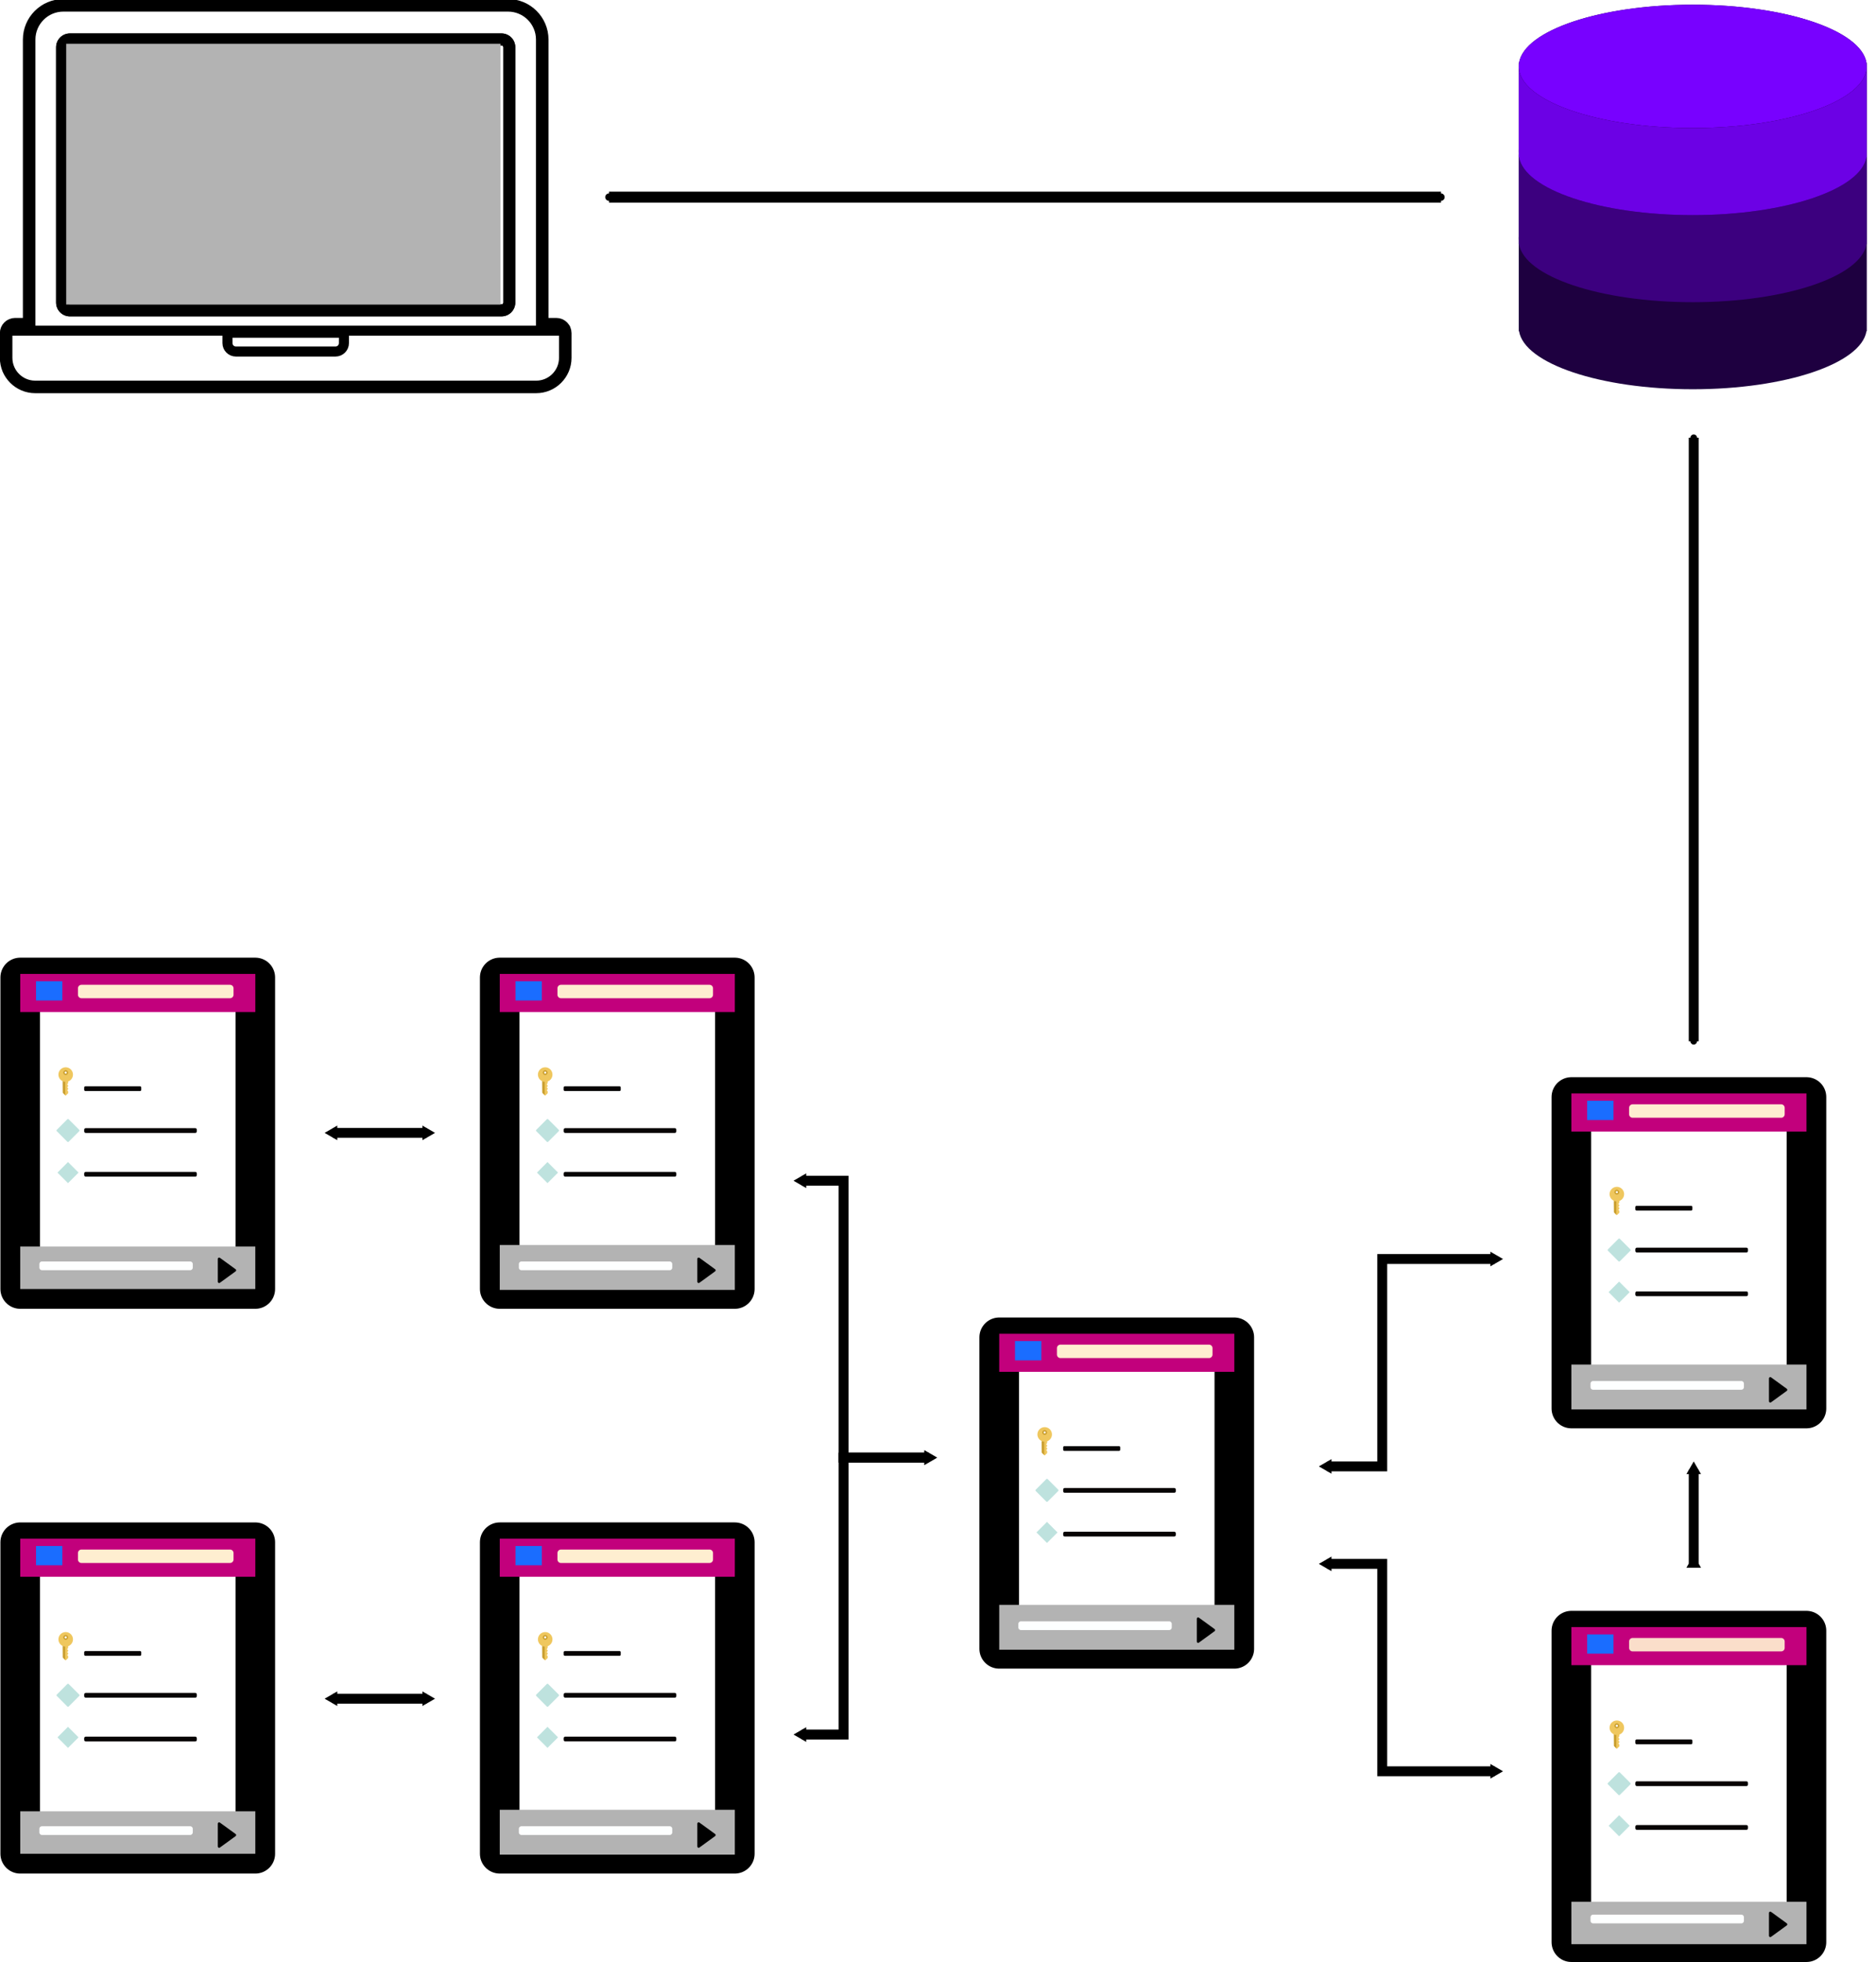 <?xml version="1.0" encoding="UTF-8" standalone="no"?>
<!-- Created with Inkscape (http://www.inkscape.org/) -->

<svg
   xmlns:dc="http://purl.org/dc/elements/1.1/"
   xmlns:cc="http://creativecommons.org/ns#"
   xmlns:rdf="http://www.w3.org/1999/02/22-rdf-syntax-ns#"
   xmlns:svg="http://www.w3.org/2000/svg"
   xmlns="http://www.w3.org/2000/svg"
   xmlns:sodipodi="http://sodipodi.sourceforge.net/DTD/sodipodi-0.dtd"
   xmlns:inkscape="http://www.inkscape.org/namespaces/inkscape"
   width="379.401"
   height="396.544"
   viewBox="0 0 100.383 104.919"
   version="1.1"
   id="svg8"
   inkscape:version="0.92.3 (unknown)"
   sodipodi:docname="dhf.svg"
   inkscape:export-filename="/media/guest-hlaymo/JARVIS/Paginas/database.png"
   inkscape:export-xdpi="96"
   inkscape:export-ydpi="96">
  <defs
     id="defs2">
    <marker
       inkscape:isstock="true"
       style="overflow:visible"
       id="marker15922"
       refX="0"
       refY="0"
       orient="auto"
       inkscape:stockid="TriangleOutM">
      <path
         inkscape:connector-curvature="0"
         transform="scale(0.4)"
         style="fill:#000000;fill-opacity:1;fill-rule:evenodd;stroke:#000000;stroke-width:1pt;stroke-opacity:1"
         d="M 5.77,0 -2.88,5 V -5 Z"
         id="path15920" />
    </marker>
    <marker
       inkscape:stockid="TriangleInM"
       orient="auto"
       refY="0"
       refX="0"
       id="marker15750"
       style="overflow:visible"
       inkscape:isstock="true">
      <path
         inkscape:connector-curvature="0"
         id="path15748"
         d="M 5.77,0 -2.88,5 V -5 Z"
         style="fill:#000000;fill-opacity:1;fill-rule:evenodd;stroke:#000000;stroke-width:1pt;stroke-opacity:1"
         transform="scale(-0.4)" />
    </marker>
    <marker
       inkscape:stockid="TriangleOutM"
       orient="auto"
       refY="0"
       refX="0"
       id="marker14022"
       style="overflow:visible"
       inkscape:isstock="true"
       inkscape:collect="always">
      <path
         id="path14020"
         d="M 5.77,0 -2.88,5 V -5 Z"
         style="fill:#000000;fill-opacity:1;fill-rule:evenodd;stroke:#000000;stroke-width:1pt;stroke-opacity:1"
         transform="scale(0.4)"
         inkscape:connector-curvature="0" />
    </marker>
    <marker
       inkscape:isstock="true"
       style="overflow:visible"
       id="marker13862"
       refX="0"
       refY="0"
       orient="auto"
       inkscape:stockid="TriangleInM"
       inkscape:collect="always">
      <path
         transform="scale(-0.4)"
         style="fill:#000000;fill-opacity:1;fill-rule:evenodd;stroke:#000000;stroke-width:1pt;stroke-opacity:1"
         d="M 5.77,0 -2.88,5 V -5 Z"
         id="path13860"
         inkscape:connector-curvature="0" />
    </marker>
    <marker
       inkscape:stockid="TriangleOutM"
       orient="auto"
       refY="0"
       refX="0"
       id="marker12254"
       style="overflow:visible"
       inkscape:isstock="true">
      <path
         id="path12252"
         d="M 5.77,0 -2.88,5 V -5 Z"
         style="fill:#000000;fill-opacity:1;fill-rule:evenodd;stroke:#000000;stroke-width:1pt;stroke-opacity:1"
         transform="scale(0.4)"
         inkscape:connector-curvature="0" />
    </marker>
    <marker
       inkscape:isstock="true"
       style="overflow:visible"
       id="marker12106"
       refX="0"
       refY="0"
       orient="auto"
       inkscape:stockid="TriangleInM">
      <path
         transform="scale(-0.4)"
         style="fill:#000000;fill-opacity:1;fill-rule:evenodd;stroke:#000000;stroke-width:1pt;stroke-opacity:1"
         d="M 5.77,0 -2.88,5 V -5 Z"
         id="path12104"
         inkscape:connector-curvature="0" />
    </marker>
    <marker
       inkscape:isstock="true"
       style="overflow:visible"
       id="marker11866"
       refX="0"
       refY="0"
       orient="auto"
       inkscape:stockid="TriangleOutM"
       inkscape:collect="always">
      <path
         inkscape:connector-curvature="0"
         transform="scale(0.4)"
         style="fill:#000000;fill-opacity:1;fill-rule:evenodd;stroke:#000000;stroke-width:1pt;stroke-opacity:1"
         d="M 5.77,0 -2.88,5 V -5 Z"
         id="path11864" />
    </marker>
    <marker
       inkscape:stockid="TriangleInM"
       orient="auto"
       refY="0"
       refX="0"
       id="marker11712"
       style="overflow:visible"
       inkscape:isstock="true"
       inkscape:collect="always">
      <path
         inkscape:connector-curvature="0"
         id="path11710"
         d="M 5.77,0 -2.88,5 V -5 Z"
         style="fill:#000000;fill-opacity:1;fill-rule:evenodd;stroke:#000000;stroke-width:1pt;stroke-opacity:1"
         transform="scale(-0.4)" />
    </marker>
    <marker
       inkscape:stockid="TriangleOutM"
       orient="auto"
       refY="0"
       refX="0"
       id="marker11310"
       style="overflow:visible"
       inkscape:isstock="true"
       inkscape:collect="always">
      <path
         id="path11308"
         d="M 5.77,0 -2.88,5 V -5 Z"
         style="fill:#000000;fill-opacity:1;fill-rule:evenodd;stroke:#000000;stroke-width:1pt;stroke-opacity:1"
         transform="scale(0.4)"
         inkscape:connector-curvature="0" />
    </marker>
    <marker
       inkscape:isstock="true"
       style="overflow:visible"
       id="marker11186"
       refX="0"
       refY="0"
       orient="auto"
       inkscape:stockid="TriangleInM"
       inkscape:collect="always">
      <path
         transform="scale(-0.4)"
         style="fill:#000000;fill-opacity:1;fill-rule:evenodd;stroke:#000000;stroke-width:1pt;stroke-opacity:1"
         d="M 5.77,0 -2.88,5 V -5 Z"
         id="path11184"
         inkscape:connector-curvature="0" />
    </marker>
    <marker
       inkscape:isstock="true"
       style="overflow:visible"
       id="marker10178"
       refX="0"
       refY="0"
       orient="auto"
       inkscape:stockid="TriangleOutM"
       inkscape:collect="always">
      <path
         inkscape:connector-curvature="0"
         transform="scale(0.4)"
         style="fill:#000000;fill-opacity:1;fill-rule:evenodd;stroke:#000000;stroke-width:1pt;stroke-opacity:1"
         d="M 5.77,0 -2.88,5 V -5 Z"
         id="path10176" />
    </marker>
    <marker
       inkscape:stockid="TriangleInM"
       orient="auto"
       refY="0"
       refX="0"
       id="marker10066"
       style="overflow:visible"
       inkscape:isstock="true"
       inkscape:collect="always">
      <path
         inkscape:connector-curvature="0"
         id="path10064"
         d="M 5.77,0 -2.88,5 V -5 Z"
         style="fill:#000000;fill-opacity:1;fill-rule:evenodd;stroke:#000000;stroke-width:1pt;stroke-opacity:1"
         transform="scale(-0.4)" />
    </marker>
    <marker
       inkscape:isstock="true"
       style="overflow:visible"
       id="marker6671"
       refX="0"
       refY="0"
       orient="auto"
       inkscape:stockid="TriangleInM">
      <path
         transform="scale(-0.4)"
         style="fill:#000000;fill-opacity:1;fill-rule:evenodd;stroke:#000000;stroke-width:1pt;stroke-opacity:1"
         d="M 5.77,0 -2.88,5 V -5 Z"
         id="path6669"
         inkscape:connector-curvature="0" />
    </marker>
    <marker
       inkscape:isstock="true"
       style="overflow:visible"
       id="marker5951"
       refX="0"
       refY="0"
       orient="auto"
       inkscape:stockid="DotS">
      <path
         transform="matrix(0.2,0,0,0.2,1.48,0.2)"
         style="fill:#000000;fill-opacity:1;fill-rule:evenodd;stroke:#000000;stroke-width:1pt;stroke-opacity:1"
         d="m -2.5,-1 c 0,2.76 -2.24,5 -5,5 -2.76,0 -5,-2.24 -5,-5 0,-2.76 2.24,-5 5,-5 2.76,0 5,2.24 5,5 z"
         id="path5949"
         inkscape:connector-curvature="0" />
    </marker>
    <marker
       inkscape:isstock="true"
       style="overflow:visible"
       id="marker5857"
       refX="0"
       refY="0"
       orient="auto"
       inkscape:stockid="TriangleOutM">
      <path
         transform="scale(0.4)"
         style="fill:#000000;fill-opacity:1;fill-rule:evenodd;stroke:#000000;stroke-width:1pt;stroke-opacity:1"
         d="M 5.77,0 -2.88,5 V -5 Z"
         id="path5855"
         inkscape:connector-curvature="0" />
    </marker>
    <marker
       inkscape:stockid="DotS"
       orient="auto"
       refY="0"
       refX="0"
       id="marker5577"
       style="overflow:visible"
       inkscape:isstock="true"
       inkscape:collect="always">
      <path
         id="path5575"
         d="m -2.5,-1 c 0,2.76 -2.24,5 -5,5 -2.76,0 -5,-2.24 -5,-5 0,-2.76 2.24,-5 5,-5 2.76,0 5,2.24 5,5 z"
         style="fill:#000000;fill-opacity:1;fill-rule:evenodd;stroke:#000000;stroke-width:1pt;stroke-opacity:1"
         transform="matrix(0.2,0,0,0.2,1.48,0.2)"
         inkscape:connector-curvature="0" />
    </marker>
    <marker
       inkscape:isstock="true"
       style="overflow:visible"
       id="marker5486"
       refX="0"
       refY="0"
       orient="auto"
       inkscape:stockid="DotS"
       inkscape:collect="always">
      <path
         transform="matrix(0.2,0,0,0.2,1.48,0.2)"
         style="fill:#000000;fill-opacity:1;fill-rule:evenodd;stroke:#000000;stroke-width:1pt;stroke-opacity:1"
         d="m -2.5,-1 c 0,2.76 -2.24,5 -5,5 -2.76,0 -5,-2.24 -5,-5 0,-2.76 2.24,-5 5,-5 2.76,0 5,2.24 5,5 z"
         id="path5484"
         inkscape:connector-curvature="0" />
    </marker>
    <marker
       inkscape:stockid="DotM"
       orient="auto"
       refY="0"
       refX="0"
       id="DotM"
       style="overflow:visible"
       inkscape:isstock="true">
      <path
         id="path4835"
         d="m -2.5,-1 c 0,2.76 -2.24,5 -5,5 -2.76,0 -5,-2.24 -5,-5 0,-2.76 2.24,-5 5,-5 2.76,0 5,2.24 5,5 z"
         style="fill:#000000;fill-opacity:1;fill-rule:evenodd;stroke:#000000;stroke-width:1pt;stroke-opacity:1"
         transform="matrix(0.4,0,0,0.4,2.96,0.4)"
         inkscape:connector-curvature="0" />
    </marker>
    <marker
       inkscape:stockid="Arrow2Mend"
       orient="auto"
       refY="0"
       refX="0"
       id="Arrow2Mend"
       style="overflow:visible"
       inkscape:isstock="true">
      <path
         id="path4798"
         style="fill:#000000;fill-opacity:1;fill-rule:evenodd;stroke:#000000;stroke-width:0.625;stroke-linejoin:round;stroke-opacity:1"
         d="M 8.719,4.034 -2.207,0.016 8.719,-4.002 c -1.745,2.372 -1.735,5.617 -6e-7,8.035 z"
         transform="scale(-0.6)"
         inkscape:connector-curvature="0" />
    </marker>
    <marker
       inkscape:stockid="Arrow2Lend"
       orient="auto"
       refY="0"
       refX="0"
       id="marker5201"
       style="overflow:visible"
       inkscape:isstock="true">
      <path
         id="path5199"
         style="fill:#000000;fill-opacity:1;fill-rule:evenodd;stroke:#000000;stroke-width:0.625;stroke-linejoin:round;stroke-opacity:1"
         d="M 8.719,4.034 -2.207,0.016 8.719,-4.002 c -1.745,2.372 -1.735,5.617 -6e-7,8.035 z"
         transform="matrix(-1.1,0,0,-1.1,-1.1,0)"
         inkscape:connector-curvature="0" />
    </marker>
    <marker
       inkscape:stockid="TriangleOutL"
       orient="auto"
       refY="0"
       refX="0"
       id="TriangleOutL"
       style="overflow:visible"
       inkscape:isstock="true">
      <path
         id="path4913"
         d="M 5.77,0 -2.88,5 V -5 Z"
         style="fill:#000000;fill-opacity:1;fill-rule:evenodd;stroke:#000000;stroke-width:1pt;stroke-opacity:1"
         transform="scale(0.8)"
         inkscape:connector-curvature="0" />
    </marker>
    <marker
       inkscape:stockid="Arrow2Lend"
       orient="auto"
       refY="0"
       refX="0"
       id="marker5129"
       style="overflow:visible"
       inkscape:isstock="true">
      <path
         id="path5127"
         style="fill:#000000;fill-opacity:1;fill-rule:evenodd;stroke:#000000;stroke-width:0.625;stroke-linejoin:round;stroke-opacity:1"
         d="M 8.719,4.034 -2.207,0.016 8.719,-4.002 c -1.745,2.372 -1.735,5.617 -6e-7,8.035 z"
         transform="matrix(-1.1,0,0,-1.1,-1.1,0)"
         inkscape:connector-curvature="0" />
    </marker>
    <marker
       inkscape:stockid="Arrow2Lend"
       orient="auto"
       refY="0"
       refX="0"
       id="Arrow2Lend"
       style="overflow:visible"
       inkscape:isstock="true">
      <path
         id="path4792"
         style="fill:#000000;fill-opacity:1;fill-rule:evenodd;stroke:#000000;stroke-width:0.625;stroke-linejoin:round;stroke-opacity:1"
         d="M 8.719,4.034 -2.207,0.016 8.719,-4.002 c -1.745,2.372 -1.735,5.617 -6e-7,8.035 z"
         transform="matrix(-1.1,0,0,-1.1,-1.1,0)"
         inkscape:connector-curvature="0" />
    </marker>
    <marker
       inkscape:isstock="true"
       style="overflow:visible"
       id="marker6671-7"
       refX="0"
       refY="0"
       orient="auto"
       inkscape:stockid="TriangleInM"
       inkscape:collect="always">
      <path
         transform="scale(-0.4)"
         style="fill:#000000;fill-opacity:1;fill-rule:evenodd;stroke:#000000;stroke-width:1pt;stroke-opacity:1"
         d="M 5.77,0 -2.88,5 V -5 Z"
         id="path6669-2"
         inkscape:connector-curvature="0" />
    </marker>
    <marker
       inkscape:stockid="TriangleOutM"
       orient="auto"
       refY="0"
       refX="0"
       id="TriangleOutM-8"
       style="overflow:visible"
       inkscape:isstock="true"
       inkscape:collect="always">
      <path
         id="path4916-2"
         d="M 5.77,0 -2.88,5 V -5 Z"
         style="fill:#000000;fill-opacity:1;fill-rule:evenodd;stroke:#000000;stroke-width:1pt;stroke-opacity:1"
         transform="scale(0.4)"
         inkscape:connector-curvature="0" />
    </marker>
    <marker
       inkscape:isstock="true"
       style="overflow:visible"
       id="marker5857-0"
       refX="0"
       refY="0"
       orient="auto"
       inkscape:stockid="TriangleOutM">
      <path
         transform="scale(0.4)"
         style="fill:#000000;fill-opacity:1;fill-rule:evenodd;stroke:#000000;stroke-width:1pt;stroke-opacity:1"
         d="M 5.77,0 -2.88,5 V -5 Z"
         id="path5855-2"
         inkscape:connector-curvature="0" />
    </marker>
    <marker
       inkscape:isstock="true"
       style="overflow:visible"
       id="marker5857-3"
       refX="0"
       refY="0"
       orient="auto"
       inkscape:stockid="TriangleOutM">
      <path
         transform="scale(0.4)"
         style="fill:#000000;fill-opacity:1;fill-rule:evenodd;stroke:#000000;stroke-width:1pt;stroke-opacity:1"
         d="M 5.77,0 -2.88,5 V -5 Z"
         id="path5855-21"
         inkscape:connector-curvature="0" />
    </marker>
    <marker
       inkscape:isstock="true"
       style="overflow:visible"
       id="marker6671-9"
       refX="0"
       refY="0"
       orient="auto"
       inkscape:stockid="TriangleInM">
      <path
         transform="scale(-0.4)"
         style="fill:#000000;fill-opacity:1;fill-rule:evenodd;stroke:#000000;stroke-width:1pt;stroke-opacity:1"
         d="M 5.77,0 -2.88,5 V -5 Z"
         id="path6669-9"
         inkscape:connector-curvature="0" />
    </marker>
  </defs>
  <sodipodi:namedview
     id="base"
     pagecolor="#ffffff"
     bordercolor="#666666"
     borderopacity="1.0"
     inkscape:pageopacity="0.0"
     inkscape:pageshadow="2"
     inkscape:zoom="1"
     inkscape:cx="153.42902"
     inkscape:cy="92.9352"
     inkscape:document-units="px"
     inkscape:current-layer="layer1"
     showgrid="false"
     showguides="true"
     inkscape:window-width="1375"
     inkscape:window-height="876"
     inkscape:window-x="65"
     inkscape:window-y="24"
     inkscape:window-maximized="1"
     units="px"
     inkscape:snap-global="true"
     inkscape:guide-bbox="true"
     inkscape:snap-nodes="true"
     inkscape:snap-others="true"
     inkscape:snap-grids="true"
     inkscape:snap-bbox="true"
     inkscape:bbox-paths="true"
     fit-margin-top="0"
     fit-margin-left="0"
     fit-margin-right="0"
     fit-margin-bottom="0">
    <inkscape:grid
       type="xygrid"
       id="grid603"
       originx="-17.937"
       originy="3.8596299e-06" />
  </sodipodi:namedview>
  <g
     inkscape:label="Layer 1"
     inkscape:groupmode="layer"
     id="layer1"
     transform="translate(-25.692,-176.353)">
    <g
       id="g3832"
       transform="matrix(0.388,0,0,0.388,105.988,176.605)">
      <path
         id="path3738"
         d="M 50.455,8 V 8 C 49.724,3.538 39.281,0 26.5,0 13.719,0 3.276,3.538 2.545,8 V 8 H 2.5 V 8.5 20 20.5 21 32 32.5 33 45 h 0.045 c 0.731,4.461 11.175,8 23.955,8 12.78,0 23.224,-3.539 23.955,-8 H 50.5 V 33 32.5 32 21 20.5 20 8.5 8 Z"
         style="fill:#1e0040;fill-opacity:1"
         inkscape:connector-curvature="0" />
      <g
         id="g3746">
        <path
           id="path3740"
           d="M 26.5,41 C 13.245,41 2.5,37.194 2.5,32.5 V 45 h 0.045 c 0.731,4.461 11.175,8 23.955,8 12.78,0 23.224,-3.539 23.955,-8 H 50.5 V 32.5 c 0,4.694 -10.745,8.5 -24,8.5 z"
           style="fill:#21001e;fill-opacity:0;stroke-width:3;stroke-miterlimit:4;stroke-dasharray:none"
           inkscape:connector-curvature="0" />
        <path
           id="path3742"
           d="m 2.5,32 v 0.5 c 0,-0.168 0.018,-0.334 0.045,-0.5 z"
           style="fill:#424a60"
           inkscape:connector-curvature="0" />
        <path
           id="path3744"
           d="m 50.455,32 c 0.027,0.166 0.045,0.332 0.045,0.5 V 32 Z"
           style="fill:#424a60"
           inkscape:connector-curvature="0" />
      </g>
      <g
         id="g3754">
        <path
           id="path3748"
           d="M 26.5,29 C 13.245,29 2.5,25.194 2.5,20.5 V 33 h 0.045 c 0.731,4.461 11.175,8 23.955,8 12.78,0 23.224,-3.539 23.955,-8 H 50.5 V 20.5 c 0,4.694 -10.745,8.5 -24,8.5 z"
           style="fill:#3c007f;fill-opacity:1;stroke-width:3;stroke-miterlimit:4;stroke-dasharray:none"
           inkscape:connector-curvature="0" />
        <path
           id="path3750"
           d="m 2.5,20 v 0.5 c 0,-0.168 0.018,-0.334 0.045,-0.5 z"
           style="fill:#556080"
           inkscape:connector-curvature="0" />
        <path
           id="path3752"
           d="m 50.455,20 c 0.027,0.166 0.045,0.332 0.045,0.5 V 20 Z"
           style="fill:#556080"
           inkscape:connector-curvature="0" />
      </g>
      <ellipse
         id="ellipse3756"
         ry="8.5"
         rx="24"
         cy="8.5"
         cx="26.5"
         style="fill:#7801ff;fill-opacity:1;stroke:none;stroke-opacity:1" />
      <g
         id="g3764">
        <path
           id="path3758"
           d="M 26.5,17 C 13.245,17 2.5,13.194 2.5,8.5 V 21 h 0.045 c 0.731,4.461 11.175,8 23.955,8 12.78,0 23.224,-3.539 23.955,-8 H 50.5 V 8.5 c 0,4.694 -10.745,8.5 -24,8.5 z"
           style="fill:#6c01e5;fill-opacity:1;stroke-width:3;stroke-miterlimit:4;stroke-dasharray:none"
           inkscape:connector-curvature="0" />
        <path
           id="path3760"
           d="M 2.5,8 V 8.5 C 2.5,8.332 2.518,8.166 2.545,8 Z"
           style="fill:#7383bf"
           inkscape:connector-curvature="0" />
        <path
           id="path3762"
           d="M 50.455,8 C 50.482,8.166 50.5,8.332 50.5,8.5 V 8 Z"
           style="fill:#7383bf"
           inkscape:connector-curvature="0" />
      </g>
      <g
         id="g3766" />
      <g
         id="g3768" />
      <g
         id="g3770" />
      <g
         id="g3772" />
      <g
         id="g3774" />
      <g
         id="g3776" />
      <g
         id="g3778" />
      <g
         id="g3780" />
      <g
         id="g3782" />
      <g
         id="g3784" />
      <g
         id="g3786" />
      <g
         id="g3788" />
      <g
         id="g3790" />
      <g
         id="g3792" />
      <g
         id="g3794" />
    </g>
    <path
       style="fill:none;stroke:#000000;stroke-width:0.585;stroke-linecap:butt;stroke-linejoin:miter;stroke-miterlimit:4;stroke-dasharray:none;stroke-opacity:1;marker-start:url(#marker5577);marker-end:url(#marker5577)"
       d="M 58.28,186.895 H 102.799"
       id="path4707"
       inkscape:connector-curvature="0" />
    <path
       style="fill:none;stroke:#000000;stroke-width:0.529;stroke-linecap:butt;stroke-linejoin:miter;stroke-miterlimit:4;stroke-dasharray:none;stroke-opacity:1;marker-start:url(#marker5486);marker-end:url(#marker5486)"
       d="m 116.321,199.761 v 32.275"
       id="path4707-7"
       inkscape:connector-curvature="0" />
    <g
       id="g7917"
       transform="matrix(0.131,0,0,0.131,4.208,157.806)" />
    <g
       id="g7919"
       transform="matrix(0.131,0,0,0.131,4.208,157.806)" />
    <g
       id="g7921"
       transform="matrix(0.131,0,0,0.131,4.208,157.806)" />
    <g
       id="g7923"
       transform="matrix(0.131,0,0,0.131,4.208,157.806)" />
    <g
       id="g7925"
       transform="matrix(0.131,0,0,0.131,4.208,157.806)" />
    <g
       id="g7927"
       transform="matrix(0.131,0,0,0.131,4.208,157.806)" />
    <g
       id="g7929"
       transform="matrix(0.131,0,0,0.131,4.208,157.806)" />
    <g
       id="g7931"
       transform="matrix(0.131,0,0,0.131,4.208,157.806)" />
    <g
       id="g7933"
       transform="matrix(0.131,0,0,0.131,4.208,157.806)" />
    <g
       id="g7935"
       transform="matrix(0.131,0,0,0.131,4.208,157.806)" />
    <g
       id="g7937"
       transform="matrix(0.131,0,0,0.131,4.208,157.806)" />
    <g
       id="g7939"
       transform="matrix(0.131,0,0,0.131,4.208,157.806)" />
    <g
       id="g7941"
       transform="matrix(0.131,0,0,0.131,4.208,157.806)" />
    <g
       id="g7943"
       transform="matrix(0.131,0,0,0.131,4.208,157.806)" />
    <g
       id="g7945"
       transform="matrix(0.131,0,0,0.131,4.208,157.806)" />
    <path
       style="fill:none;stroke:#000000;stroke-width:0.529;stroke-linecap:butt;stroke-linejoin:miter;stroke-miterlimit:0.2;stroke-dasharray:none;stroke-opacity:1;marker-start:url(#marker6671-7);marker-end:url(#TriangleOutM-8)"
       d="m 116.321,259.963 v -5.006"
       id="path4769-9"
       inkscape:connector-curvature="0" />
    <g
       id="g4148"
       transform="translate(1.247)">
      <rect
         transform="scale(-1)"
         y="-251.676"
         x="-121.108"
         height="16.66"
         width="12.581"
         id="rect1127"
         style="opacity:1;fill:#ffffff;fill-opacity:0.933;stroke:#000000;stroke-width:2.117;stroke-linecap:round;stroke-linejoin:round;stroke-miterlimit:4;stroke-dasharray:none;stroke-opacity:1;paint-order:markers stroke fill" />
      <rect
         style="fill:#c2007c;fill-opacity:1;stroke:none;stroke-width:6.856;stroke-linejoin:round;stroke-miterlimit:4;stroke-dasharray:none;stroke-opacity:1"
         id="rect2684"
         width="12.579"
         height="2.036"
         x="108.529"
         y="234.827" />
      <rect
         y="235.218"
         x="109.373"
         height="1.029"
         width="1.408"
         id="rect2682"
         style="fill:#1a6dff;fill-opacity:1;stroke:#009f00;stroke-width:1.631;stroke-linejoin:round;stroke-miterlimit:4;stroke-dasharray:none;stroke-opacity:0" />
      <rect
         y="235.595"
         x="111.803"
         height="0.345"
         width="7.952"
         id="rect2700"
         style="fill:none;fill-opacity:1;stroke:#feeed0;stroke-width:0.373;stroke-linecap:round;stroke-linejoin:round;stroke-miterlimit:4;stroke-dasharray:none;stroke-opacity:1" />
      <g
         transform="matrix(0.003,0.003,-0.003,0.003,110.961,239.659)"
         id="g2766">
        <g
           id="g2708">
          <path
             inkscape:connector-curvature="0"
             style="fill:#efc75e"
             d="m 262.797,219.065 c -1.636,-1.505 -17.773,-0.464 -17.773,-0.464 l -0.184,-17.073 -7.893,-9.022 -18.709,-0.306 -0.018,-0.026 v 0 c -0.079,0.254 -0.009,-18.779 -0.009,-18.779 l -8.733,-6.327 c 0,0 -16.985,-0.499 -17.125,-0.63 l -1.365,-17.449 -15.725,-18.613 C 180.697,118.65 183.83,105.62 183.83,91.837 183.83,41.126 142.683,0.014 91.929,0.014 41.147,0.004 0,41.116 0,91.827 c 0,50.72 41.147,91.84 91.91,91.84 14.08,0 27.373,-3.264 39.3,-8.926 L 235.739,279.9 c 0,0 44.253,0.122 44.253,0.105 l 0.07,-44.664 c 0,0 -6.948,-6.773 -17.265,-16.276 z M 74.374,96.378 c -12.032,0 -21.781,-9.81 -21.781,-21.912 0,-12.102 9.748,-21.921 21.781,-21.921 12.033,0 21.79,9.818 21.79,21.921 0,12.103 -9.758,21.912 -21.79,21.912 z"
             id="path2702" />
          <path
             inkscape:connector-curvature="0"
             style="fill:#ca9f30"
             d="m 74.391,43.767 c -16.915,0 -30.628,13.713 -30.628,30.628 0,16.915 13.713,30.628 30.628,30.628 16.924,0 30.628,-13.713 30.628,-30.628 0,-16.915 -13.704,-30.628 -30.628,-30.628 z m 0,43.755 c -7.246,0 -13.126,-5.881 -13.126,-13.126 0,-7.254 5.881,-13.126 13.126,-13.126 7.246,0 13.126,5.872 13.126,13.126 0,7.245 -5.88,13.126 -13.126,13.126 z"
             id="path2704" />
          <path
             inkscape:connector-curvature="0"
             style="fill:#ca9f30"
             d="m 152.239,161.011 c -8.357,7.281 -18.027,13.03 -28.624,16.942 l 103.916,102.096 h 43.754 z"
             id="path2706" />
        </g>
        <g
           id="g2710" />
        <g
           id="g2712" />
        <g
           id="g2714" />
        <g
           id="g2716" />
        <g
           id="g2718" />
        <g
           id="g2720" />
        <g
           id="g2722" />
        <g
           id="g2724" />
        <g
           id="g2726" />
        <g
           id="g2728" />
        <g
           id="g2730" />
        <g
           id="g2732" />
        <g
           id="g2734" />
        <g
           id="g2736" />
        <g
           id="g2738" />
      </g>
      <rect
         style="fill:none;fill-opacity:1;stroke:#050000;stroke-width:0.134;stroke-linecap:round;stroke-linejoin:round;stroke-miterlimit:4;stroke-dasharray:none;stroke-opacity:0.982"
         id="rect2777"
         width="2.919"
         height="0.121"
         x="112.017"
         y="240.903" />
      <rect
         transform="rotate(45)"
         y="93.021"
         x="250.118"
         height="0.798"
         width="0.798"
         id="rect2781"
         style="fill:#bee2de;fill-opacity:1;stroke:#bee2de;stroke-width:0.103;stroke-linecap:round;stroke-linejoin:round;stroke-miterlimit:4;stroke-dasharray:none;stroke-opacity:1" />
      <rect
         style="fill:#93cec8;fill-opacity:0.601;stroke:none;stroke-width:0.103;stroke-linecap:round;stroke-linejoin:round;stroke-miterlimit:4;stroke-dasharray:none;stroke-opacity:0.982"
         id="rect2783"
         width="0.798"
         height="0.798"
         x="251.709"
         y="94.613"
         transform="rotate(45)" />
      <rect
         y="243.157"
         x="112.033"
         height="0.091"
         width="5.862"
         id="rect2785"
         style="fill:none;fill-opacity:1;stroke:#050000;stroke-width:0.164;stroke-linecap:round;stroke-linejoin:round;stroke-miterlimit:4;stroke-dasharray:none;stroke-opacity:0.982" />
      <rect
         style="fill:none;fill-opacity:1;stroke:#050000;stroke-width:0.164;stroke-linecap:round;stroke-linejoin:round;stroke-miterlimit:4;stroke-dasharray:none;stroke-opacity:0.982"
         id="rect2787"
         width="5.862"
         height="0.091"
         x="112.033"
         y="245.495" />
      <rect
         y="249.325"
         x="108.529"
         height="2.398"
         width="12.579"
         id="rect2798"
         style="fill:#b3b3b3;fill-opacity:1;stroke:#000000;stroke-width:7.44;stroke-linejoin:round;stroke-miterlimit:4;stroke-dasharray:none;stroke-opacity:0" />
      <rect
         y="250.343"
         x="109.69"
         height="0.19"
         width="7.932"
         id="rect2812"
         style="fill:#ffffff;fill-opacity:1;stroke:#fdffff;stroke-width:0.276;stroke-linecap:round;stroke-linejoin:round;stroke-miterlimit:4;stroke-dasharray:none;stroke-opacity:1" />
      <g
         transform="matrix(0.265,0,0,0.265,61.307,191.17)"
         id="g2886">
        <g
           id="g2829">
          <g
             id="Layer_8_16_">
            <path
               style="stroke-width:0.014"
               inkscape:connector-curvature="0"
               d="m 218.223,222.016 c 0.041,-0.024 0.087,-0.036 0.133,-0.036 0.046,0 0.092,0.012 0.133,0.036 l 3.171,2.304 c 0.082,0.047 0.133,0.135 0.133,0.23 0,0.095 -0.051,0.183 -0.133,0.23 l -3.171,2.304 c -0.082,0.047 -0.184,0.047 -0.266,0 -0.082,-0.048 -0.133,-0.136 -0.133,-0.23 v -4.608 c 0,-0.095 0.051,-0.183 0.133,-0.23 z"
               id="path2826" />
          </g>
        </g>
        <g
           id="g2831" />
        <g
           id="g2833" />
        <g
           id="g2835" />
        <g
           id="g2837" />
        <g
           id="g2839" />
        <g
           id="g2841" />
        <g
           id="g2843" />
        <g
           id="g2845" />
        <g
           id="g2847" />
        <g
           id="g2849" />
        <g
           id="g2851" />
        <g
           id="g2853" />
        <g
           id="g2855" />
        <g
           id="g2857" />
        <g
           id="g2859" />
      </g>
    </g>
    <g
       id="g1831">
      <rect
         style="opacity:1;fill:#ffffff;fill-opacity:0.933;stroke:#000000;stroke-width:2.117;stroke-linecap:round;stroke-linejoin:round;stroke-miterlimit:4;stroke-dasharray:none;stroke-opacity:1;paint-order:markers stroke fill"
         id="rect7290"
         width="12.581"
         height="16.66"
         x="-122.355"
         y="-280.214"
         transform="scale(-1)" />
      <rect
         style="fill:#b3b3b3;fill-opacity:1;stroke:none;stroke-width:7.239;stroke-linejoin:round;stroke-miterlimit:4;stroke-dasharray:none;stroke-opacity:1"
         id="rect1625"
         width="12.579"
         height="2.27"
         x="109.776"
         y="278.051" />
      <rect
         y="263.364"
         x="109.776"
         height="2.036"
         width="12.579"
         id="rect7292"
         style="fill:#c2007c;fill-opacity:1;stroke:none;stroke-width:6.856;stroke-linejoin:round;stroke-miterlimit:4;stroke-dasharray:none;stroke-opacity:1" />
      <rect
         style="fill:#1a6dff;fill-opacity:1;stroke:#009f00;stroke-width:1.631;stroke-linejoin:round;stroke-miterlimit:4;stroke-dasharray:none;stroke-opacity:0"
         id="rect7294"
         width="1.408"
         height="1.029"
         x="110.62"
         y="263.755" />
      <rect
         style="fill:none;fill-opacity:1;stroke:#fadeca;stroke-width:0.373;stroke-linecap:round;stroke-linejoin:round;stroke-miterlimit:4;stroke-dasharray:none;stroke-opacity:1"
         id="rect7296"
         width="7.952"
         height="0.345"
         x="113.05"
         y="264.132" />
      <g
         id="g7336"
         transform="matrix(0.003,0.003,-0.003,0.003,112.208,268.196)">
        <g
           id="g7304">
          <path
             id="path7298"
             d="m 262.797,219.065 c -1.636,-1.505 -17.773,-0.464 -17.773,-0.464 l -0.184,-17.073 -7.893,-9.022 -18.709,-0.306 -0.018,-0.026 v 0 c -0.079,0.254 -0.009,-18.779 -0.009,-18.779 l -8.733,-6.327 c 0,0 -16.985,-0.499 -17.125,-0.63 l -1.365,-17.449 -15.725,-18.613 C 180.697,118.65 183.83,105.62 183.83,91.837 183.83,41.126 142.683,0.014 91.929,0.014 41.147,0.004 0,41.116 0,91.827 c 0,50.72 41.147,91.84 91.91,91.84 14.08,0 27.373,-3.264 39.3,-8.926 L 235.739,279.9 c 0,0 44.253,0.122 44.253,0.105 l 0.07,-44.664 c 0,0 -6.948,-6.773 -17.265,-16.276 z M 74.374,96.378 c -12.032,0 -21.781,-9.81 -21.781,-21.912 0,-12.102 9.748,-21.921 21.781,-21.921 12.033,0 21.79,9.818 21.79,21.921 0,12.103 -9.758,21.912 -21.79,21.912 z"
             style="fill:#efc75e"
             inkscape:connector-curvature="0" />
          <path
             id="path7300"
             d="m 74.391,43.767 c -16.915,0 -30.628,13.713 -30.628,30.628 0,16.915 13.713,30.628 30.628,30.628 16.924,0 30.628,-13.713 30.628,-30.628 0,-16.915 -13.704,-30.628 -30.628,-30.628 z m 0,43.755 c -7.246,0 -13.126,-5.881 -13.126,-13.126 0,-7.254 5.881,-13.126 13.126,-13.126 7.246,0 13.126,5.872 13.126,13.126 0,7.245 -5.88,13.126 -13.126,13.126 z"
             style="fill:#ca9f30"
             inkscape:connector-curvature="0" />
          <path
             id="path7302"
             d="m 152.239,161.011 c -8.357,7.281 -18.027,13.03 -28.624,16.942 l 103.916,102.096 h 43.754 z"
             style="fill:#ca9f30"
             inkscape:connector-curvature="0" />
        </g>
        <g
           id="g7306" />
        <g
           id="g7308" />
        <g
           id="g7310" />
        <g
           id="g7312" />
        <g
           id="g7314" />
        <g
           id="g7316" />
        <g
           id="g7318" />
        <g
           id="g7320" />
        <g
           id="g7322" />
        <g
           id="g7324" />
        <g
           id="g7326" />
        <g
           id="g7328" />
        <g
           id="g7330" />
        <g
           id="g7332" />
        <g
           id="g7334" />
      </g>
      <rect
         y="269.44"
         x="113.265"
         height="0.121"
         width="2.919"
         id="rect7338"
         style="fill:none;fill-opacity:1;stroke:#050000;stroke-width:0.134;stroke-linecap:round;stroke-linejoin:round;stroke-miterlimit:4;stroke-dasharray:none;stroke-opacity:0.982" />
      <rect
         style="fill:#bee2de;fill-opacity:1;stroke:#bee2de;stroke-width:0.103;stroke-linecap:round;stroke-linejoin:round;stroke-miterlimit:4;stroke-dasharray:none;stroke-opacity:1"
         id="rect7340"
         width="0.798"
         height="0.798"
         x="271.178"
         y="112.318"
         transform="rotate(45)" />
      <rect
         transform="rotate(45)"
         y="113.91"
         x="272.77"
         height="0.798"
         width="0.798"
         id="rect7342"
         style="fill:#93cec8;fill-opacity:0.601;stroke:none;stroke-width:0.103;stroke-linecap:round;stroke-linejoin:round;stroke-miterlimit:4;stroke-dasharray:none;stroke-opacity:0.982" />
      <rect
         style="fill:none;fill-opacity:1;stroke:#050000;stroke-width:0.164;stroke-linecap:round;stroke-linejoin:round;stroke-miterlimit:4;stroke-dasharray:none;stroke-opacity:0.982"
         id="rect7344"
         width="5.862"
         height="0.091"
         x="113.28"
         y="271.694" />
      <rect
         y="274.033"
         x="113.28"
         height="0.091"
         width="5.862"
         id="rect7346"
         style="fill:none;fill-opacity:1;stroke:#050000;stroke-width:0.164;stroke-linecap:round;stroke-linejoin:round;stroke-miterlimit:4;stroke-dasharray:none;stroke-opacity:0.982" />
      <rect
         style="fill:#ffffff;fill-opacity:1;stroke:#fdffff;stroke-width:0.276;stroke-linecap:round;stroke-linejoin:round;stroke-miterlimit:4;stroke-dasharray:none;stroke-opacity:1"
         id="rect7350"
         width="7.932"
         height="0.19"
         x="110.937"
         y="278.88" />
      <g
         id="g7388"
         transform="matrix(0.265,0,0,0.265,62.554,219.708)">
        <g
           id="g7356">
          <g
             id="g7354">
            <path
               id="path7352"
               d="m 218.223,222.193 c 0.041,-0.024 0.087,-0.036 0.133,-0.036 0.046,0 0.092,0.012 0.133,0.036 l 3.171,2.304 c 0.082,0.047 0.133,0.135 0.133,0.23 0,0.095 -0.051,0.183 -0.133,0.23 l -3.171,2.304 c -0.082,0.047 -0.184,0.047 -0.266,0 -0.082,-0.048 -0.133,-0.136 -0.133,-0.23 v -4.608 c 0,-0.095 0.051,-0.183 0.133,-0.23 z"
               inkscape:connector-curvature="0"
               style="stroke-width:0.014" />
          </g>
        </g>
        <g
           id="g7358" />
        <g
           id="g7360" />
        <g
           id="g7362" />
        <g
           id="g7364" />
        <g
           id="g7366" />
        <g
           id="g7368" />
        <g
           id="g7370" />
        <g
           id="g7372" />
        <g
           id="g7374" />
        <g
           id="g7376" />
        <g
           id="g7378" />
        <g
           id="g7380" />
        <g
           id="g7382" />
        <g
           id="g7384" />
        <g
           id="g7386" />
      </g>
    </g>
    <g
       transform="translate(-29.369,12.851)"
       id="g9352">
      <rect
         style="opacity:1;fill:#ffffff;fill-opacity:0.933;stroke:#000000;stroke-width:2.117;stroke-linecap:round;stroke-linejoin:round;stroke-miterlimit:4;stroke-dasharray:none;stroke-opacity:1;paint-order:markers stroke fill"
         id="rect9252"
         width="12.581"
         height="16.66"
         x="-121.108"
         y="-251.676"
         transform="scale(-1)" />
      <rect
         y="234.827"
         x="108.529"
         height="2.036"
         width="12.579"
         id="rect9254"
         style="fill:#c2007c;fill-opacity:1;stroke:none;stroke-width:6.856;stroke-linejoin:round;stroke-miterlimit:4;stroke-dasharray:none;stroke-opacity:1" />
      <rect
         style="fill:#1a6dff;fill-opacity:1;stroke:#009f00;stroke-width:1.631;stroke-linejoin:round;stroke-miterlimit:4;stroke-dasharray:none;stroke-opacity:0"
         id="rect9256"
         width="1.408"
         height="1.029"
         x="109.373"
         y="235.218" />
      <rect
         style="fill:none;fill-opacity:1;stroke:#feeed0;stroke-width:0.373;stroke-linecap:round;stroke-linejoin:round;stroke-miterlimit:4;stroke-dasharray:none;stroke-opacity:1"
         id="rect9258"
         width="7.952"
         height="0.345"
         x="111.803"
         y="235.595" />
      <g
         id="g9298"
         transform="matrix(0.003,0.003,-0.003,0.003,110.961,239.659)">
        <g
           id="g9266">
          <path
             id="path9260"
             d="m 262.797,219.065 c -1.636,-1.505 -17.773,-0.464 -17.773,-0.464 l -0.184,-17.073 -7.893,-9.022 -18.709,-0.306 -0.018,-0.026 v 0 c -0.079,0.254 -0.009,-18.779 -0.009,-18.779 l -8.733,-6.327 c 0,0 -16.985,-0.499 -17.125,-0.63 l -1.365,-17.449 -15.725,-18.613 C 180.697,118.65 183.83,105.62 183.83,91.837 183.83,41.126 142.683,0.014 91.929,0.014 41.147,0.004 0,41.116 0,91.827 c 0,50.72 41.147,91.84 91.91,91.84 14.08,0 27.373,-3.264 39.3,-8.926 L 235.739,279.9 c 0,0 44.253,0.122 44.253,0.105 l 0.07,-44.664 c 0,0 -6.948,-6.773 -17.265,-16.276 z M 74.374,96.378 c -12.032,0 -21.781,-9.81 -21.781,-21.912 0,-12.102 9.748,-21.921 21.781,-21.921 12.033,0 21.79,9.818 21.79,21.921 0,12.103 -9.758,21.912 -21.79,21.912 z"
             style="fill:#efc75e"
             inkscape:connector-curvature="0" />
          <path
             id="path9262"
             d="m 74.391,43.767 c -16.915,0 -30.628,13.713 -30.628,30.628 0,16.915 13.713,30.628 30.628,30.628 16.924,0 30.628,-13.713 30.628,-30.628 0,-16.915 -13.704,-30.628 -30.628,-30.628 z m 0,43.755 c -7.246,0 -13.126,-5.881 -13.126,-13.126 0,-7.254 5.881,-13.126 13.126,-13.126 7.246,0 13.126,5.872 13.126,13.126 0,7.245 -5.88,13.126 -13.126,13.126 z"
             style="fill:#ca9f30"
             inkscape:connector-curvature="0" />
          <path
             id="path9264"
             d="m 152.239,161.011 c -8.357,7.281 -18.027,13.03 -28.624,16.942 l 103.916,102.096 h 43.754 z"
             style="fill:#ca9f30"
             inkscape:connector-curvature="0" />
        </g>
        <g
           id="g9268" />
        <g
           id="g9270" />
        <g
           id="g9272" />
        <g
           id="g9274" />
        <g
           id="g9276" />
        <g
           id="g9278" />
        <g
           id="g9280" />
        <g
           id="g9282" />
        <g
           id="g9284" />
        <g
           id="g9286" />
        <g
           id="g9288" />
        <g
           id="g9290" />
        <g
           id="g9292" />
        <g
           id="g9294" />
        <g
           id="g9296" />
      </g>
      <rect
         y="240.903"
         x="112.017"
         height="0.121"
         width="2.919"
         id="rect9300"
         style="fill:none;fill-opacity:1;stroke:#050000;stroke-width:0.134;stroke-linecap:round;stroke-linejoin:round;stroke-miterlimit:4;stroke-dasharray:none;stroke-opacity:0.982" />
      <rect
         style="fill:#bee2de;fill-opacity:1;stroke:#bee2de;stroke-width:0.103;stroke-linecap:round;stroke-linejoin:round;stroke-miterlimit:4;stroke-dasharray:none;stroke-opacity:1"
         id="rect9302"
         width="0.798"
         height="0.798"
         x="250.118"
         y="93.021"
         transform="rotate(45)" />
      <rect
         transform="rotate(45)"
         y="94.613"
         x="251.709"
         height="0.798"
         width="0.798"
         id="rect9304"
         style="fill:#93cec8;fill-opacity:0.601;stroke:none;stroke-width:0.103;stroke-linecap:round;stroke-linejoin:round;stroke-miterlimit:4;stroke-dasharray:none;stroke-opacity:0.982" />
      <rect
         style="fill:none;fill-opacity:1;stroke:#050000;stroke-width:0.164;stroke-linecap:round;stroke-linejoin:round;stroke-miterlimit:4;stroke-dasharray:none;stroke-opacity:0.982"
         id="rect9306"
         width="5.862"
         height="0.091"
         x="112.033"
         y="243.157" />
      <rect
         y="245.495"
         x="112.033"
         height="0.091"
         width="5.862"
         id="rect9308"
         style="fill:none;fill-opacity:1;stroke:#050000;stroke-width:0.164;stroke-linecap:round;stroke-linejoin:round;stroke-miterlimit:4;stroke-dasharray:none;stroke-opacity:0.982" />
      <rect
         style="fill:#b3b3b3;fill-opacity:1;stroke:#000000;stroke-width:7.44;stroke-linejoin:round;stroke-miterlimit:4;stroke-dasharray:none;stroke-opacity:0"
         id="rect9310"
         width="12.579"
         height="2.398"
         x="108.529"
         y="249.325" />
      <rect
         style="fill:#ffffff;fill-opacity:1;stroke:#fdffff;stroke-width:0.276;stroke-linecap:round;stroke-linejoin:round;stroke-miterlimit:4;stroke-dasharray:none;stroke-opacity:1"
         id="rect9312"
         width="7.932"
         height="0.19"
         x="109.69"
         y="250.343" />
      <g
         id="g9350"
         transform="matrix(0.265,0,0,0.265,61.307,191.17)">
        <g
           id="g9318">
          <g
             id="g9316">
            <path
               id="path9314"
               d="m 218.223,222.016 c 0.041,-0.024 0.087,-0.036 0.133,-0.036 0.046,0 0.092,0.012 0.133,0.036 l 3.171,2.304 c 0.082,0.047 0.133,0.135 0.133,0.23 0,0.095 -0.051,0.183 -0.133,0.23 l -3.171,2.304 c -0.082,0.047 -0.184,0.047 -0.266,0 -0.082,-0.048 -0.133,-0.136 -0.133,-0.23 v -4.608 c 0,-0.095 0.051,-0.183 0.133,-0.23 z"
               inkscape:connector-curvature="0"
               style="stroke-width:0.014" />
          </g>
        </g>
        <g
           id="g9320" />
        <g
           id="g9322" />
        <g
           id="g9324" />
        <g
           id="g9326" />
        <g
           id="g9328" />
        <g
           id="g9330" />
        <g
           id="g9332" />
        <g
           id="g9334" />
        <g
           id="g9336" />
        <g
           id="g9338" />
        <g
           id="g9340" />
        <g
           id="g9342" />
        <g
           id="g9344" />
        <g
           id="g9346" />
        <g
           id="g9348" />
      </g>
    </g>
    <g
       id="g9454"
       transform="translate(-56.096,23.809)">
      <rect
         transform="scale(-1)"
         y="-251.676"
         x="-121.108"
         height="16.66"
         width="12.581"
         id="rect9354"
         style="opacity:1;fill:#ffffff;fill-opacity:0.933;stroke:#000000;stroke-width:2.117;stroke-linecap:round;stroke-linejoin:round;stroke-miterlimit:4;stroke-dasharray:none;stroke-opacity:1;paint-order:markers stroke fill" />
      <rect
         style="fill:#c2007c;fill-opacity:1;stroke:none;stroke-width:6.856;stroke-linejoin:round;stroke-miterlimit:4;stroke-dasharray:none;stroke-opacity:1"
         id="rect9356"
         width="12.579"
         height="2.036"
         x="108.529"
         y="234.827" />
      <rect
         y="235.218"
         x="109.373"
         height="1.029"
         width="1.408"
         id="rect9358"
         style="fill:#1a6dff;fill-opacity:1;stroke:#009f00;stroke-width:1.631;stroke-linejoin:round;stroke-miterlimit:4;stroke-dasharray:none;stroke-opacity:0" />
      <rect
         y="235.595"
         x="111.803"
         height="0.345"
         width="7.952"
         id="rect9360"
         style="fill:none;fill-opacity:1;stroke:#feeed0;stroke-width:0.373;stroke-linecap:round;stroke-linejoin:round;stroke-miterlimit:4;stroke-dasharray:none;stroke-opacity:1" />
      <g
         transform="matrix(0.003,0.003,-0.003,0.003,110.961,239.659)"
         id="g9400">
        <g
           id="g9368">
          <path
             inkscape:connector-curvature="0"
             style="fill:#efc75e"
             d="m 262.797,219.065 c -1.636,-1.505 -17.773,-0.464 -17.773,-0.464 l -0.184,-17.073 -7.893,-9.022 -18.709,-0.306 -0.018,-0.026 v 0 c -0.079,0.254 -0.009,-18.779 -0.009,-18.779 l -8.733,-6.327 c 0,0 -16.985,-0.499 -17.125,-0.63 l -1.365,-17.449 -15.725,-18.613 C 180.697,118.65 183.83,105.62 183.83,91.837 183.83,41.126 142.683,0.014 91.929,0.014 41.147,0.004 0,41.116 0,91.827 c 0,50.72 41.147,91.84 91.91,91.84 14.08,0 27.373,-3.264 39.3,-8.926 L 235.739,279.9 c 0,0 44.253,0.122 44.253,0.105 l 0.07,-44.664 c 0,0 -6.948,-6.773 -17.265,-16.276 z M 74.374,96.378 c -12.032,0 -21.781,-9.81 -21.781,-21.912 0,-12.102 9.748,-21.921 21.781,-21.921 12.033,0 21.79,9.818 21.79,21.921 0,12.103 -9.758,21.912 -21.79,21.912 z"
             id="path9362" />
          <path
             inkscape:connector-curvature="0"
             style="fill:#ca9f30"
             d="m 74.391,43.767 c -16.915,0 -30.628,13.713 -30.628,30.628 0,16.915 13.713,30.628 30.628,30.628 16.924,0 30.628,-13.713 30.628,-30.628 0,-16.915 -13.704,-30.628 -30.628,-30.628 z m 0,43.755 c -7.246,0 -13.126,-5.881 -13.126,-13.126 0,-7.254 5.881,-13.126 13.126,-13.126 7.246,0 13.126,5.872 13.126,13.126 0,7.245 -5.88,13.126 -13.126,13.126 z"
             id="path9364" />
          <path
             inkscape:connector-curvature="0"
             style="fill:#ca9f30"
             d="m 152.239,161.011 c -8.357,7.281 -18.027,13.03 -28.624,16.942 l 103.916,102.096 h 43.754 z"
             id="path9366" />
        </g>
        <g
           id="g9370" />
        <g
           id="g9372" />
        <g
           id="g9374" />
        <g
           id="g9376" />
        <g
           id="g9378" />
        <g
           id="g9380" />
        <g
           id="g9382" />
        <g
           id="g9384" />
        <g
           id="g9386" />
        <g
           id="g9388" />
        <g
           id="g9390" />
        <g
           id="g9392" />
        <g
           id="g9394" />
        <g
           id="g9396" />
        <g
           id="g9398" />
      </g>
      <rect
         style="fill:none;fill-opacity:1;stroke:#050000;stroke-width:0.134;stroke-linecap:round;stroke-linejoin:round;stroke-miterlimit:4;stroke-dasharray:none;stroke-opacity:0.982"
         id="rect9402"
         width="2.919"
         height="0.121"
         x="112.017"
         y="240.903" />
      <rect
         transform="rotate(45)"
         y="93.021"
         x="250.118"
         height="0.798"
         width="0.798"
         id="rect9404"
         style="fill:#bee2de;fill-opacity:1;stroke:#bee2de;stroke-width:0.103;stroke-linecap:round;stroke-linejoin:round;stroke-miterlimit:4;stroke-dasharray:none;stroke-opacity:1" />
      <rect
         style="fill:#93cec8;fill-opacity:0.601;stroke:none;stroke-width:0.103;stroke-linecap:round;stroke-linejoin:round;stroke-miterlimit:4;stroke-dasharray:none;stroke-opacity:0.982"
         id="rect9406"
         width="0.798"
         height="0.798"
         x="251.709"
         y="94.613"
         transform="rotate(45)" />
      <rect
         y="243.157"
         x="112.033"
         height="0.091"
         width="5.862"
         id="rect9408"
         style="fill:none;fill-opacity:1;stroke:#050000;stroke-width:0.164;stroke-linecap:round;stroke-linejoin:round;stroke-miterlimit:4;stroke-dasharray:none;stroke-opacity:0.982" />
      <rect
         style="fill:none;fill-opacity:1;stroke:#050000;stroke-width:0.164;stroke-linecap:round;stroke-linejoin:round;stroke-miterlimit:4;stroke-dasharray:none;stroke-opacity:0.982"
         id="rect9410"
         width="5.862"
         height="0.091"
         x="112.033"
         y="245.495" />
      <rect
         y="249.325"
         x="108.529"
         height="2.398"
         width="12.579"
         id="rect9412"
         style="fill:#b3b3b3;fill-opacity:1;stroke:#000000;stroke-width:7.44;stroke-linejoin:round;stroke-miterlimit:4;stroke-dasharray:none;stroke-opacity:0" />
      <rect
         y="250.343"
         x="109.69"
         height="0.19"
         width="7.932"
         id="rect9414"
         style="fill:#ffffff;fill-opacity:1;stroke:#fdffff;stroke-width:0.276;stroke-linecap:round;stroke-linejoin:round;stroke-miterlimit:4;stroke-dasharray:none;stroke-opacity:1" />
      <g
         transform="matrix(0.265,0,0,0.265,61.307,191.17)"
         id="g9452">
        <g
           id="g9420">
          <g
             id="g9418">
            <path
               style="stroke-width:0.014"
               inkscape:connector-curvature="0"
               d="m 218.223,222.016 c 0.041,-0.024 0.087,-0.036 0.133,-0.036 0.046,0 0.092,0.012 0.133,0.036 l 3.171,2.304 c 0.082,0.047 0.133,0.135 0.133,0.23 0,0.095 -0.051,0.183 -0.133,0.23 l -3.171,2.304 c -0.082,0.047 -0.184,0.047 -0.266,0 -0.082,-0.048 -0.133,-0.136 -0.133,-0.23 v -4.608 c 0,-0.095 0.051,-0.183 0.133,-0.23 z"
               id="path9416" />
          </g>
        </g>
        <g
           id="g9422" />
        <g
           id="g9424" />
        <g
           id="g9426" />
        <g
           id="g9428" />
        <g
           id="g9430" />
        <g
           id="g9432" />
        <g
           id="g9434" />
        <g
           id="g9436" />
        <g
           id="g9438" />
        <g
           id="g9440" />
        <g
           id="g9442" />
        <g
           id="g9444" />
        <g
           id="g9446" />
        <g
           id="g9448" />
        <g
           id="g9450" />
      </g>
    </g>
    <g
       id="g805">
      <rect
         style="opacity:1;fill:#ffffff;fill-opacity:0.933;stroke:#000000;stroke-width:2.117;stroke-linecap:round;stroke-linejoin:round;stroke-miterlimit:4;stroke-dasharray:none;stroke-opacity:1;paint-order:markers stroke fill"
         id="rect9456"
         width="12.581"
         height="16.66"
         x="-39.354"
         y="-275.486"
         transform="scale(-1)" />
      <rect
         y="258.636"
         x="26.775"
         height="2.036"
         width="12.579"
         id="rect9458"
         style="fill:#c2007c;fill-opacity:1;stroke:none;stroke-width:6.856;stroke-linejoin:round;stroke-miterlimit:4;stroke-dasharray:none;stroke-opacity:1" />
      <rect
         style="fill:#1a6dff;fill-opacity:1;stroke:#009f00;stroke-width:1.631;stroke-linejoin:round;stroke-miterlimit:4;stroke-dasharray:none;stroke-opacity:0"
         id="rect9460"
         width="1.408"
         height="1.029"
         x="27.619"
         y="259.027" />
      <rect
         style="fill:none;fill-opacity:1;stroke:#feeed0;stroke-width:0.373;stroke-linecap:round;stroke-linejoin:round;stroke-miterlimit:4;stroke-dasharray:none;stroke-opacity:1"
         id="rect9462"
         width="7.952"
         height="0.345"
         x="30.049"
         y="259.404" />
      <g
         id="g9502"
         transform="matrix(0.003,0.003,-0.003,0.003,29.207,263.468)">
        <g
           id="g9470">
          <path
             id="path9464"
             d="m 262.797,219.065 c -1.636,-1.505 -17.773,-0.464 -17.773,-0.464 l -0.184,-17.073 -7.893,-9.022 -18.709,-0.306 -0.018,-0.026 v 0 c -0.079,0.254 -0.009,-18.779 -0.009,-18.779 l -8.733,-6.327 c 0,0 -16.985,-0.499 -17.125,-0.63 l -1.365,-17.449 -15.725,-18.613 C 180.697,118.65 183.83,105.62 183.83,91.837 183.83,41.126 142.683,0.014 91.929,0.014 41.147,0.004 0,41.116 0,91.827 c 0,50.72 41.147,91.84 91.91,91.84 14.08,0 27.373,-3.264 39.3,-8.926 L 235.739,279.9 c 0,0 44.253,0.122 44.253,0.105 l 0.07,-44.664 c 0,0 -6.948,-6.773 -17.265,-16.276 z M 74.374,96.378 c -12.032,0 -21.781,-9.81 -21.781,-21.912 0,-12.102 9.748,-21.921 21.781,-21.921 12.033,0 21.79,9.818 21.79,21.921 0,12.103 -9.758,21.912 -21.79,21.912 z"
             style="fill:#efc75e"
             inkscape:connector-curvature="0" />
          <path
             id="path9466"
             d="m 74.391,43.767 c -16.915,0 -30.628,13.713 -30.628,30.628 0,16.915 13.713,30.628 30.628,30.628 16.924,0 30.628,-13.713 30.628,-30.628 0,-16.915 -13.704,-30.628 -30.628,-30.628 z m 0,43.755 c -7.246,0 -13.126,-5.881 -13.126,-13.126 0,-7.254 5.881,-13.126 13.126,-13.126 7.246,0 13.126,5.872 13.126,13.126 0,7.245 -5.88,13.126 -13.126,13.126 z"
             style="fill:#ca9f30"
             inkscape:connector-curvature="0" />
          <path
             id="path9468"
             d="m 152.239,161.011 c -8.357,7.281 -18.027,13.03 -28.624,16.942 l 103.916,102.096 h 43.754 z"
             style="fill:#ca9f30"
             inkscape:connector-curvature="0" />
        </g>
        <g
           id="g9472" />
        <g
           id="g9474" />
        <g
           id="g9476" />
        <g
           id="g9478" />
        <g
           id="g9480" />
        <g
           id="g9482" />
        <g
           id="g9484" />
        <g
           id="g9486" />
        <g
           id="g9488" />
        <g
           id="g9490" />
        <g
           id="g9492" />
        <g
           id="g9494" />
        <g
           id="g9496" />
        <g
           id="g9498" />
        <g
           id="g9500" />
      </g>
      <rect
         y="264.712"
         x="30.264"
         height="0.121"
         width="2.919"
         id="rect9504"
         style="fill:none;fill-opacity:1;stroke:#050000;stroke-width:0.134;stroke-linecap:round;stroke-linejoin:round;stroke-miterlimit:4;stroke-dasharray:none;stroke-opacity:0.982" />
      <rect
         style="fill:#bee2de;fill-opacity:1;stroke:#bee2de;stroke-width:0.103;stroke-linecap:round;stroke-linejoin:round;stroke-miterlimit:4;stroke-dasharray:none;stroke-opacity:1"
         id="rect9506"
         width="0.798"
         height="0.798"
         x="209.145"
         y="167.665"
         transform="rotate(45)" />
      <rect
         transform="rotate(45)"
         y="169.257"
         x="210.736"
         height="0.798"
         width="0.798"
         id="rect9508"
         style="fill:#93cec8;fill-opacity:0.601;stroke:none;stroke-width:0.103;stroke-linecap:round;stroke-linejoin:round;stroke-miterlimit:4;stroke-dasharray:none;stroke-opacity:0.982" />
      <rect
         style="fill:none;fill-opacity:1;stroke:#050000;stroke-width:0.164;stroke-linecap:round;stroke-linejoin:round;stroke-miterlimit:4;stroke-dasharray:none;stroke-opacity:0.982"
         id="rect9510"
         width="5.862"
         height="0.091"
         x="30.279"
         y="266.966" />
      <rect
         y="269.305"
         x="30.279"
         height="0.091"
         width="5.862"
         id="rect9512"
         style="fill:none;fill-opacity:1;stroke:#050000;stroke-width:0.164;stroke-linecap:round;stroke-linejoin:round;stroke-miterlimit:4;stroke-dasharray:none;stroke-opacity:0.982" />
      <rect
         y="273.215"
         x="26.775"
         height="2.27"
         width="12.579"
         id="rect1625-3-6"
         style="fill:#b3b3b3;fill-opacity:1;stroke:none;stroke-width:7.239;stroke-linejoin:round;stroke-miterlimit:4;stroke-dasharray:none;stroke-opacity:1" />
      <rect
         style="fill:#ffffff;fill-opacity:1;stroke:#fdffff;stroke-width:0.276;stroke-linecap:round;stroke-linejoin:round;stroke-miterlimit:4;stroke-dasharray:none;stroke-opacity:1"
         id="rect9516"
         width="7.932"
         height="0.19"
         x="27.937"
         y="274.152" />
      <g
         id="g9554"
         transform="matrix(0.265,0,0,0.265,-20.447,214.98)">
        <g
           id="g9522">
          <g
             id="g9520">
            <path
               id="path9518"
               d="m 218.223,222.016 c 0.041,-0.024 0.087,-0.036 0.133,-0.036 0.046,0 0.092,0.012 0.133,0.036 l 3.171,2.304 c 0.082,0.047 0.133,0.135 0.133,0.23 0,0.095 -0.051,0.183 -0.133,0.23 l -3.171,2.304 c -0.082,0.047 -0.184,0.047 -0.266,0 -0.082,-0.048 -0.133,-0.136 -0.133,-0.23 v -4.608 c 0,-0.095 0.051,-0.183 0.133,-0.23 z"
               inkscape:connector-curvature="0"
               style="stroke-width:0.014" />
          </g>
        </g>
        <g
           id="g9524" />
        <g
           id="g9526" />
        <g
           id="g9528" />
        <g
           id="g9530" />
        <g
           id="g9532" />
        <g
           id="g9534" />
        <g
           id="g9536" />
        <g
           id="g9538" />
        <g
           id="g9540" />
        <g
           id="g9542" />
        <g
           id="g9544" />
        <g
           id="g9546" />
        <g
           id="g9548" />
        <g
           id="g9550" />
        <g
           id="g9552" />
      </g>
    </g>
    <g
       id="g857">
      <rect
         transform="scale(-1)"
         y="-245.284"
         x="-39.354"
         height="16.66"
         width="12.581"
         id="rect9558"
         style="opacity:1;fill:#ffffff;fill-opacity:0.933;stroke:#000000;stroke-width:2.117;stroke-linecap:round;stroke-linejoin:round;stroke-miterlimit:4;stroke-dasharray:none;stroke-opacity:1;paint-order:markers stroke fill" />
      <rect
         style="fill:#c2007c;fill-opacity:1;stroke:none;stroke-width:6.856;stroke-linejoin:round;stroke-miterlimit:4;stroke-dasharray:none;stroke-opacity:1"
         id="rect9560"
         width="12.579"
         height="2.036"
         x="26.775"
         y="228.435" />
      <rect
         y="228.826"
         x="27.619"
         height="1.029"
         width="1.408"
         id="rect9562"
         style="fill:#1a6dff;fill-opacity:1;stroke:#009f00;stroke-width:1.631;stroke-linejoin:round;stroke-miterlimit:4;stroke-dasharray:none;stroke-opacity:0" />
      <rect
         y="229.203"
         x="30.049"
         height="0.345"
         width="7.952"
         id="rect9564"
         style="fill:none;fill-opacity:1;stroke:#feeed0;stroke-width:0.373;stroke-linecap:round;stroke-linejoin:round;stroke-miterlimit:4;stroke-dasharray:none;stroke-opacity:1" />
      <g
         transform="matrix(0.003,0.003,-0.003,0.003,29.207,233.267)"
         id="g9604">
        <g
           id="g9572">
          <path
             inkscape:connector-curvature="0"
             style="fill:#efc75e"
             d="m 262.797,219.065 c -1.636,-1.505 -17.773,-0.464 -17.773,-0.464 l -0.184,-17.073 -7.893,-9.022 -18.709,-0.306 -0.018,-0.026 v 0 c -0.079,0.254 -0.009,-18.779 -0.009,-18.779 l -8.733,-6.327 c 0,0 -16.985,-0.499 -17.125,-0.63 l -1.365,-17.449 -15.725,-18.613 C 180.697,118.65 183.83,105.62 183.83,91.837 183.83,41.126 142.683,0.014 91.929,0.014 41.147,0.004 0,41.116 0,91.827 c 0,50.72 41.147,91.84 91.91,91.84 14.08,0 27.373,-3.264 39.3,-8.926 L 235.739,279.9 c 0,0 44.253,0.122 44.253,0.105 l 0.07,-44.664 c 0,0 -6.948,-6.773 -17.265,-16.276 z M 74.374,96.378 c -12.032,0 -21.781,-9.81 -21.781,-21.912 0,-12.102 9.748,-21.921 21.781,-21.921 12.033,0 21.79,9.818 21.79,21.921 0,12.103 -9.758,21.912 -21.79,21.912 z"
             id="path9566" />
          <path
             inkscape:connector-curvature="0"
             style="fill:#ca9f30"
             d="m 74.391,43.767 c -16.915,0 -30.628,13.713 -30.628,30.628 0,16.915 13.713,30.628 30.628,30.628 16.924,0 30.628,-13.713 30.628,-30.628 0,-16.915 -13.704,-30.628 -30.628,-30.628 z m 0,43.755 c -7.246,0 -13.126,-5.881 -13.126,-13.126 0,-7.254 5.881,-13.126 13.126,-13.126 7.246,0 13.126,5.872 13.126,13.126 0,7.245 -5.88,13.126 -13.126,13.126 z"
             id="path9568" />
          <path
             inkscape:connector-curvature="0"
             style="fill:#ca9f30"
             d="m 152.239,161.011 c -8.357,7.281 -18.027,13.03 -28.624,16.942 l 103.916,102.096 h 43.754 z"
             id="path9570" />
        </g>
        <g
           id="g9574" />
        <g
           id="g9576" />
        <g
           id="g9578" />
        <g
           id="g9580" />
        <g
           id="g9582" />
        <g
           id="g9584" />
        <g
           id="g9586" />
        <g
           id="g9588" />
        <g
           id="g9590" />
        <g
           id="g9592" />
        <g
           id="g9594" />
        <g
           id="g9596" />
        <g
           id="g9598" />
        <g
           id="g9600" />
        <g
           id="g9602" />
      </g>
      <rect
         style="fill:none;fill-opacity:1;stroke:#050000;stroke-width:0.134;stroke-linecap:round;stroke-linejoin:round;stroke-miterlimit:4;stroke-dasharray:none;stroke-opacity:0.982"
         id="rect9606"
         width="2.919"
         height="0.121"
         x="30.264"
         y="234.511" />
      <rect
         transform="rotate(45)"
         y="146.31"
         x="187.789"
         height="0.798"
         width="0.798"
         id="rect9608"
         style="fill:#bee2de;fill-opacity:1;stroke:#bee2de;stroke-width:0.103;stroke-linecap:round;stroke-linejoin:round;stroke-miterlimit:4;stroke-dasharray:none;stroke-opacity:1" />
      <rect
         style="fill:#93cec8;fill-opacity:0.601;stroke:none;stroke-width:0.103;stroke-linecap:round;stroke-linejoin:round;stroke-miterlimit:4;stroke-dasharray:none;stroke-opacity:0.982"
         id="rect9610"
         width="0.798"
         height="0.798"
         x="189.381"
         y="147.901"
         transform="rotate(45)" />
      <rect
         y="236.765"
         x="30.279"
         height="0.091"
         width="5.862"
         id="rect9612"
         style="fill:none;fill-opacity:1;stroke:#050000;stroke-width:0.164;stroke-linecap:round;stroke-linejoin:round;stroke-miterlimit:4;stroke-dasharray:none;stroke-opacity:0.982" />
      <rect
         style="fill:none;fill-opacity:1;stroke:#050000;stroke-width:0.164;stroke-linecap:round;stroke-linejoin:round;stroke-miterlimit:4;stroke-dasharray:none;stroke-opacity:0.982"
         id="rect9614"
         width="5.862"
         height="0.091"
         x="30.279"
         y="239.103" />
      <rect
         y="243.014"
         x="26.774"
         height="2.27"
         width="12.579"
         id="rect1625-3"
         style="fill:#b3b3b3;fill-opacity:1;stroke:none;stroke-width:7.239;stroke-linejoin:round;stroke-miterlimit:4;stroke-dasharray:none;stroke-opacity:1" />
      <rect
         y="243.95"
         x="27.937"
         height="0.19"
         width="7.932"
         id="rect9618"
         style="fill:#ffffff;fill-opacity:1;stroke:#fdffff;stroke-width:0.276;stroke-linecap:round;stroke-linejoin:round;stroke-miterlimit:4;stroke-dasharray:none;stroke-opacity:1" />
      <g
         transform="matrix(0.265,0,0,0.265,-20.447,184.778)"
         id="g9656">
        <g
           id="g9624">
          <g
             id="g9622">
            <path
               style="stroke-width:0.014"
               inkscape:connector-curvature="0"
               d="m 218.223,222.016 c 0.041,-0.024 0.087,-0.036 0.133,-0.036 0.046,0 0.092,0.012 0.133,0.036 l 3.171,2.304 c 0.082,0.047 0.133,0.135 0.133,0.23 0,0.095 -0.051,0.183 -0.133,0.23 l -3.171,2.304 c -0.082,0.047 -0.184,0.047 -0.266,0 -0.082,-0.048 -0.133,-0.136 -0.133,-0.23 v -4.608 c 0,-0.095 0.051,-0.183 0.133,-0.23 z"
               id="path9620" />
          </g>
        </g>
        <g
           id="g9626" />
        <g
           id="g9628" />
        <g
           id="g9630" />
        <g
           id="g9632" />
        <g
           id="g9634" />
        <g
           id="g9636" />
        <g
           id="g9638" />
        <g
           id="g9640" />
        <g
           id="g9642" />
        <g
           id="g9644" />
        <g
           id="g9646" />
        <g
           id="g9648" />
        <g
           id="g9650" />
        <g
           id="g9652" />
        <g
           id="g9654" />
      </g>
    </g>
    <g
       transform="translate(-56.096,-6.392)"
       id="g9760">
      <rect
         style="opacity:1;fill:#ffffff;fill-opacity:0.933;stroke:#000000;stroke-width:2.117;stroke-linecap:round;stroke-linejoin:round;stroke-miterlimit:4;stroke-dasharray:none;stroke-opacity:1;paint-order:markers stroke fill"
         id="rect9660"
         width="12.581"
         height="16.66"
         x="-121.108"
         y="-251.676"
         transform="scale(-1)" />
      <rect
         y="234.827"
         x="108.529"
         height="2.036"
         width="12.579"
         id="rect9662"
         style="fill:#c2007c;fill-opacity:1;stroke:none;stroke-width:6.856;stroke-linejoin:round;stroke-miterlimit:4;stroke-dasharray:none;stroke-opacity:1" />
      <rect
         style="fill:#1a6dff;fill-opacity:1;stroke:#009f00;stroke-width:1.631;stroke-linejoin:round;stroke-miterlimit:4;stroke-dasharray:none;stroke-opacity:0"
         id="rect9664"
         width="1.408"
         height="1.029"
         x="109.373"
         y="235.218" />
      <rect
         style="fill:none;fill-opacity:1;stroke:#feeed0;stroke-width:0.373;stroke-linecap:round;stroke-linejoin:round;stroke-miterlimit:4;stroke-dasharray:none;stroke-opacity:1"
         id="rect9666"
         width="7.952"
         height="0.345"
         x="111.803"
         y="235.595" />
      <g
         id="g9706"
         transform="matrix(0.003,0.003,-0.003,0.003,110.961,239.659)">
        <g
           id="g9674">
          <path
             id="path9668"
             d="m 262.797,219.065 c -1.636,-1.505 -17.773,-0.464 -17.773,-0.464 l -0.184,-17.073 -7.893,-9.022 -18.709,-0.306 -0.018,-0.026 v 0 c -0.079,0.254 -0.009,-18.779 -0.009,-18.779 l -8.733,-6.327 c 0,0 -16.985,-0.499 -17.125,-0.63 l -1.365,-17.449 -15.725,-18.613 C 180.697,118.65 183.83,105.62 183.83,91.837 183.83,41.126 142.683,0.014 91.929,0.014 41.147,0.004 0,41.116 0,91.827 c 0,50.72 41.147,91.84 91.91,91.84 14.08,0 27.373,-3.264 39.3,-8.926 L 235.739,279.9 c 0,0 44.253,0.122 44.253,0.105 l 0.07,-44.664 c 0,0 -6.948,-6.773 -17.265,-16.276 z M 74.374,96.378 c -12.032,0 -21.781,-9.81 -21.781,-21.912 0,-12.102 9.748,-21.921 21.781,-21.921 12.033,0 21.79,9.818 21.79,21.921 0,12.103 -9.758,21.912 -21.79,21.912 z"
             style="fill:#efc75e"
             inkscape:connector-curvature="0" />
          <path
             id="path9670"
             d="m 74.391,43.767 c -16.915,0 -30.628,13.713 -30.628,30.628 0,16.915 13.713,30.628 30.628,30.628 16.924,0 30.628,-13.713 30.628,-30.628 0,-16.915 -13.704,-30.628 -30.628,-30.628 z m 0,43.755 c -7.246,0 -13.126,-5.881 -13.126,-13.126 0,-7.254 5.881,-13.126 13.126,-13.126 7.246,0 13.126,5.872 13.126,13.126 0,7.245 -5.88,13.126 -13.126,13.126 z"
             style="fill:#ca9f30"
             inkscape:connector-curvature="0" />
          <path
             id="path9672"
             d="m 152.239,161.011 c -8.357,7.281 -18.027,13.03 -28.624,16.942 l 103.916,102.096 h 43.754 z"
             style="fill:#ca9f30"
             inkscape:connector-curvature="0" />
        </g>
        <g
           id="g9676" />
        <g
           id="g9678" />
        <g
           id="g9680" />
        <g
           id="g9682" />
        <g
           id="g9684" />
        <g
           id="g9686" />
        <g
           id="g9688" />
        <g
           id="g9690" />
        <g
           id="g9692" />
        <g
           id="g9694" />
        <g
           id="g9696" />
        <g
           id="g9698" />
        <g
           id="g9700" />
        <g
           id="g9702" />
        <g
           id="g9704" />
      </g>
      <rect
         y="240.903"
         x="112.017"
         height="0.121"
         width="2.919"
         id="rect9708"
         style="fill:none;fill-opacity:1;stroke:#050000;stroke-width:0.134;stroke-linecap:round;stroke-linejoin:round;stroke-miterlimit:4;stroke-dasharray:none;stroke-opacity:0.982" />
      <rect
         style="fill:#bee2de;fill-opacity:1;stroke:#bee2de;stroke-width:0.103;stroke-linecap:round;stroke-linejoin:round;stroke-miterlimit:4;stroke-dasharray:none;stroke-opacity:1"
         id="rect9710"
         width="0.798"
         height="0.798"
         x="250.118"
         y="93.021"
         transform="rotate(45)" />
      <rect
         transform="rotate(45)"
         y="94.613"
         x="251.709"
         height="0.798"
         width="0.798"
         id="rect9712"
         style="fill:#93cec8;fill-opacity:0.601;stroke:none;stroke-width:0.103;stroke-linecap:round;stroke-linejoin:round;stroke-miterlimit:4;stroke-dasharray:none;stroke-opacity:0.982" />
      <rect
         style="fill:none;fill-opacity:1;stroke:#050000;stroke-width:0.164;stroke-linecap:round;stroke-linejoin:round;stroke-miterlimit:4;stroke-dasharray:none;stroke-opacity:0.982"
         id="rect9714"
         width="5.862"
         height="0.091"
         x="112.033"
         y="243.157" />
      <rect
         y="245.495"
         x="112.033"
         height="0.091"
         width="5.862"
         id="rect9716"
         style="fill:none;fill-opacity:1;stroke:#050000;stroke-width:0.164;stroke-linecap:round;stroke-linejoin:round;stroke-miterlimit:4;stroke-dasharray:none;stroke-opacity:0.982" />
      <rect
         style="fill:#b3b3b3;fill-opacity:1;stroke:#000000;stroke-width:7.44;stroke-linejoin:round;stroke-miterlimit:4;stroke-dasharray:none;stroke-opacity:0"
         id="rect9718"
         width="12.579"
         height="2.398"
         x="108.529"
         y="249.325" />
      <rect
         style="fill:#ffffff;fill-opacity:1;stroke:#fdffff;stroke-width:0.276;stroke-linecap:round;stroke-linejoin:round;stroke-miterlimit:4;stroke-dasharray:none;stroke-opacity:1"
         id="rect9720"
         width="7.932"
         height="0.19"
         x="109.69"
         y="250.343" />
      <g
         id="g9758"
         transform="matrix(0.265,0,0,0.265,61.307,191.17)">
        <g
           id="g9726">
          <g
             id="g9724">
            <path
               id="path9722"
               d="m 218.223,222.016 c 0.041,-0.024 0.087,-0.036 0.133,-0.036 0.046,0 0.092,0.012 0.133,0.036 l 3.171,2.304 c 0.082,0.047 0.133,0.135 0.133,0.23 0,0.095 -0.051,0.183 -0.133,0.23 l -3.171,2.304 c -0.082,0.047 -0.184,0.047 -0.266,0 -0.082,-0.048 -0.133,-0.136 -0.133,-0.23 v -4.608 c 0,-0.095 0.051,-0.183 0.133,-0.23 z"
               inkscape:connector-curvature="0"
               style="stroke-width:0.014" />
          </g>
        </g>
        <g
           id="g9728" />
        <g
           id="g9730" />
        <g
           id="g9732" />
        <g
           id="g9734" />
        <g
           id="g9736" />
        <g
           id="g9738" />
        <g
           id="g9740" />
        <g
           id="g9742" />
        <g
           id="g9744" />
        <g
           id="g9746" />
        <g
           id="g9748" />
        <g
           id="g9750" />
        <g
           id="g9752" />
        <g
           id="g9754" />
        <g
           id="g9756" />
      </g>
    </g>
    <path
       inkscape:connector-curvature="0"
       id="path10062"
       d="m 43.514,236.935 h 5.006"
       style="fill:none;stroke:#000000;stroke-width:0.529;stroke-linecap:butt;stroke-linejoin:miter;stroke-miterlimit:0.2;stroke-dasharray:none;stroke-opacity:1;marker-start:url(#marker10066);marker-end:url(#marker10178)"
       inkscape:transform-center-y="3.5587913e-06"
       inkscape:transform-center-x="1.133929" />
    <path
       inkscape:transform-center-x="1.133929"
       inkscape:transform-center-y="3.5587913e-06"
       style="fill:none;stroke:#000000;stroke-width:0.529;stroke-linecap:butt;stroke-linejoin:miter;stroke-miterlimit:0.2;stroke-dasharray:none;stroke-opacity:1;marker-start:url(#marker11186);marker-end:url(#marker11310)"
       d="m 43.514,267.193 h 5.006"
       id="path11182"
       inkscape:connector-curvature="0" />
    <path
       style="fill:none;stroke:#000000;stroke-width:0.529;stroke-linecap:butt;stroke-linejoin:miter;stroke-miterlimit:4;stroke-dasharray:none;stroke-opacity:1;marker-start:url(#marker11712);marker-end:url(#marker11866)"
       d="M 105.667,243.68 H 99.654 V 254.771 H 96.714"
       id="path11702"
       inkscape:connector-curvature="0" />
    <path
       inkscape:connector-curvature="0"
       id="path12102"
       d="M 105.667,271.075 H 99.654 V 259.983 H 96.714"
       style="fill:none;stroke:#000000;stroke-width:0.529;stroke-linecap:butt;stroke-linejoin:miter;stroke-miterlimit:4;stroke-dasharray:none;stroke-opacity:1;marker-start:url(#marker12106);marker-end:url(#marker12254)" />
    <path
       inkscape:connector-curvature="0"
       id="path13858"
       d="M 75.379,254.302 H 70.83 V 239.494 h -2.224"
       style="fill:none;stroke:#000000;stroke-width:0.532;stroke-linecap:butt;stroke-linejoin:miter;stroke-miterlimit:4;stroke-dasharray:none;stroke-opacity:1;marker-start:url(#marker13862);marker-end:url(#marker14022)" />
    <path
       style="fill:none;stroke:#000000;stroke-width:0.532;stroke-linecap:butt;stroke-linejoin:miter;stroke-miterlimit:4;stroke-dasharray:none;stroke-opacity:1;marker-start:url(#marker15750);marker-end:url(#marker15922)"
       d="m 75.379,254.302 h -4.549 v 14.808 h -2.224"
       id="path15746"
       inkscape:connector-curvature="0" />
    <g
       id="g601"
       transform="matrix(0.763,0,0,0.763,6.748,45.036)">
      <path
         inkscape:connector-curvature="0"
         id="path1032"
         d="m 26.873,173.77 c 0,-0.675 0.546,-1.224 1.218,-1.224 h 33.359 c 0.672,0 1.337,0.549 1.334,1.224 l -0.116,21.436 H 26.873 Z"
         style="fill:#ffffff;fill-opacity:1;stroke:none;stroke-width:0.09;stroke-opacity:1" />
      <path
         id="path815"
         d="M 59.997,174.45 H 29.731 c -0.535,0 -0.969,0.435 -0.969,0.969 v 17.892 c 0,0.535 0.435,0.969 0.969,0.969 H 59.997 c 0.534,0 0.969,-0.435 0.969,-0.969 v -17.892 c 0,-0.535 -0.435,-0.969 -0.969,-0.969 z m 0.13,18.861 c 0,0.072 -0.058,0.13 -0.13,0.13 H 29.731 c -0.072,0 -0.13,-0.058 -0.13,-0.13 v -17.892 c 0,-0.072 0.058,-0.13 0.13,-0.13 H 59.997 c 0.072,0 0.13,0.058 0.13,0.13 z"
         inkscape:connector-curvature="0"
         style="fill:#000000;fill-opacity:1;stroke-width:0.084" />
      <path
         inkscape:connector-curvature="0"
         style="fill:#ea6148;stroke-width:0.072"
         d="m 58.13,192.269 h -9.989 c -0.368,0 -0.666,-0.273 -0.666,-0.61 0,-0.337 0.298,-0.61 0.666,-0.61 h 9.989 c 0.368,0 0.666,0.273 0.666,0.61 0,0.337 -0.298,0.61 -0.666,0.61"
         id="path1288" />
      <path
         inkscape:connector-curvature="0"
         style="fill:#ea6148;stroke-width:0.072"
         d="m 38.151,188.608 h -6.659 c -0.368,0 -0.666,-0.273 -0.666,-0.61 0,-0.337 0.298,-0.61 0.666,-0.61 h 6.659 c 0.368,0 0.666,0.273 0.666,0.61 0,0.337 -0.298,0.61 -0.666,0.61"
         id="path1290" />
      <path
         inkscape:connector-curvature="0"
         style="fill:#ea6148;stroke-width:0.072"
         d="m 54.8,188.608 h -9.989 c -0.368,0 -0.666,-0.273 -0.666,-0.61 0,-0.337 0.298,-0.61 0.666,-0.61 h 9.989 c 0.368,0 0.666,0.273 0.666,0.61 0,0.337 -0.298,0.61 -0.666,0.61"
         id="path1292" />
      <path
         inkscape:connector-curvature="0"
         style="fill:#ea6148;stroke-width:0.072"
         d="m 41.481,188.608 c -0.173,0 -0.347,-0.067 -0.473,-0.177 -0.121,-0.116 -0.193,-0.275 -0.193,-0.433 0,-0.079 0.02,-0.159 0.053,-0.232 0.033,-0.079 0.08,-0.146 0.14,-0.201 0.246,-0.226 0.693,-0.226 0.946,0 0.12,0.116 0.193,0.275 0.193,0.433 0,0.159 -0.073,0.317 -0.193,0.433 -0.033,0.024 -0.067,0.055 -0.107,0.073 -0.033,0.024 -0.074,0.043 -0.113,0.055 -0.041,0.018 -0.08,0.03 -0.127,0.037 -0.039,0.006 -0.086,0.012 -0.126,0.012"
         id="path1294" />
      <path
         inkscape:connector-curvature="0"
         style="fill:#ea6148;stroke-width:0.072"
         d="m 44.811,192.269 h -9.989 c -0.368,0 -0.666,-0.273 -0.666,-0.61 0,-0.337 0.298,-0.61 0.666,-0.61 h 9.989 c 0.368,0 0.666,0.273 0.666,0.61 0,0.337 -0.298,0.61 -0.666,0.61"
         id="path1296" />
      <path
         inkscape:connector-curvature="0"
         style="fill:#ea6148;stroke-width:0.072"
         d="m 31.492,192.269 c -0.087,0 -0.173,-0.018 -0.253,-0.049 -0.08,-0.03 -0.153,-0.073 -0.22,-0.128 -0.121,-0.116 -0.193,-0.268 -0.193,-0.433 0,-0.079 0.02,-0.159 0.053,-0.232 0.033,-0.079 0.08,-0.14 0.14,-0.201 0.16,-0.14 0.386,-0.201 0.599,-0.165 0.047,0.006 0.087,0.018 0.127,0.037 0.039,0.012 0.08,0.03 0.113,0.055 0.039,0.024 0.073,0.049 0.107,0.073 0.06,0.061 0.107,0.122 0.14,0.201 0.033,0.073 0.053,0.153 0.053,0.232 0,0.165 -0.073,0.317 -0.193,0.433 -0.033,0.024 -0.067,0.049 -0.107,0.073 -0.033,0.024 -0.074,0.043 -0.113,0.055 -0.041,0.018 -0.08,0.03 -0.127,0.037 -0.039,0.006 -0.086,0.012 -0.126,0.012"
         id="path1298" />
      <path
         inkscape:connector-curvature="0"
         style="fill:#ea6148;stroke-width:0.072"
         d="m 58.13,188.608 c -0.041,0 -0.087,-0.006 -0.127,-0.012 -0.047,-0.006 -0.087,-0.018 -0.127,-0.037 -0.04,-0.012 -0.08,-0.03 -0.121,-0.055 -0.033,-0.024 -0.066,-0.049 -0.099,-0.073 -0.121,-0.116 -0.193,-0.275 -0.193,-0.433 0,-0.159 0.073,-0.317 0.193,-0.433 l 0.099,-0.073 c 0.041,-0.024 0.081,-0.043 0.121,-0.055 0.04,-0.018 0.08,-0.03 0.127,-0.037 0.213,-0.043 0.446,0.024 0.599,0.165 0.027,0.03 0.053,0.061 0.08,0.098 0.027,0.03 0.046,0.067 0.06,0.104 0.02,0.037 0.033,0.073 0.039,0.116 0.007,0.037 0.014,0.079 0.014,0.116 0,0.037 -0.007,0.079 -0.014,0.122 -0.006,0.037 -0.019,0.073 -0.039,0.11 -0.014,0.037 -0.033,0.073 -0.06,0.11 -0.027,0.03 -0.053,0.061 -0.08,0.091 -0.033,0.024 -0.067,0.049 -0.1,0.073 -0.04,0.024 -0.081,0.043 -0.12,0.055 -0.041,0.018 -0.08,0.03 -0.127,0.037 -0.039,0.006 -0.086,0.012 -0.126,0.012"
         id="path1300" />
      <path
         inkscape:connector-curvature="0"
         style="fill:#ea6148;stroke-width:0.072"
         d="m 58.13,181.287 h -9.989 c -0.368,0 -0.666,-0.273 -0.666,-0.61 0,-0.337 0.298,-0.61 0.666,-0.61 h 9.989 c 0.368,0 0.666,0.273 0.666,0.61 0,0.337 -0.298,0.61 -0.666,0.61"
         id="path1302" />
      <path
         inkscape:connector-curvature="0"
         style="fill:#ea6148;stroke-width:0.072"
         d="m 58.13,184.948 h -6.659 c -0.368,0 -0.666,-0.273 -0.666,-0.61 0,-0.337 0.298,-0.61 0.666,-0.61 h 6.659 c 0.368,0 0.666,0.273 0.666,0.61 -7.5e-5,0.337 -0.298,0.61 -0.666,0.61"
         id="path1304" />
      <path
         inkscape:connector-curvature="0"
         style="fill:#ea6148;stroke-width:0.072"
         d="m 46.143,184.948 h -1.332 c -0.368,0 -0.666,-0.273 -0.666,-0.61 0,-0.337 0.298,-0.61 0.666,-0.61 h 1.332 c 0.368,0 0.666,0.273 0.666,0.61 0,0.337 -0.298,0.61 -0.666,0.61"
         id="path1306" />
      <path
         inkscape:connector-curvature="0"
         style="fill:#ea6148;stroke-width:0.072"
         d="m 54.8,177.627 h -9.989 c -0.368,0 -0.666,-0.273 -0.666,-0.61 0,-0.337 0.298,-0.61 0.666,-0.61 h 9.989 c 0.368,0 0.666,0.273 0.666,0.61 -7.6e-5,0.337 -0.298,0.61 -0.666,0.61"
         id="path1308" />
      <path
         inkscape:connector-curvature="0"
         style="fill:#ea6148;stroke-width:0.072"
         d="m 58.13,177.627 c -0.041,0 -0.087,-0.006 -0.127,-0.012 -0.047,-0.006 -0.087,-0.018 -0.127,-0.037 -0.04,-0.012 -0.08,-0.03 -0.121,-0.055 -0.033,-0.024 -0.066,-0.049 -0.099,-0.073 -0.121,-0.116 -0.193,-0.275 -0.193,-0.433 0,-0.159 0.073,-0.317 0.193,-0.433 l 0.099,-0.073 c 0.041,-0.024 0.081,-0.043 0.121,-0.055 0.04,-0.018 0.08,-0.03 0.127,-0.037 0.213,-0.043 0.446,0.024 0.599,0.165 0.027,0.03 0.053,0.061 0.08,0.098 0.027,0.03 0.046,0.067 0.06,0.104 0.02,0.037 0.033,0.073 0.039,0.116 0.007,0.037 0.014,0.079 0.014,0.116 0,0.037 -0.007,0.079 -0.014,0.122 -0.006,0.037 -0.019,0.073 -0.039,0.11 -0.014,0.037 -0.033,0.073 -0.06,0.11 -0.027,0.03 -0.053,0.061 -0.08,0.091 -0.033,0.024 -0.067,0.049 -0.1,0.073 -0.04,0.024 -0.081,0.043 -0.12,0.055 -0.041,0.018 -0.08,0.03 -0.127,0.037 -0.039,0.006 -0.086,0.012 -0.126,0.012"
         id="path1310" />
      <path
         inkscape:connector-curvature="0"
         style="fill:#ea6148;stroke-width:0.072"
         d="m 45.477,181.287 c -0.18,0 -0.347,-0.067 -0.473,-0.177 -0.121,-0.116 -0.193,-0.268 -0.193,-0.433 0,-0.159 0.073,-0.317 0.193,-0.433 0.153,-0.14 0.386,-0.207 0.599,-0.165 0.047,0.006 0.087,0.018 0.127,0.037 0.039,0.012 0.08,0.03 0.113,0.055 0.039,0.018 0.073,0.049 0.1,0.073 0.127,0.116 0.2,0.275 0.2,0.433 0,0.165 -0.073,0.317 -0.2,0.433 -0.12,0.11 -0.286,0.177 -0.466,0.177"
         id="path1312" />
      <path
         inkscape:connector-curvature="0"
         style="fill:#ea6148;stroke-width:0.072"
         d="m 48.806,184.948 c -0.047,0 -0.087,-0.006 -0.133,-0.012 -0.04,-0.006 -0.08,-0.018 -0.12,-0.037 -0.04,-0.012 -0.08,-0.03 -0.121,-0.055 -0.033,-0.024 -0.066,-0.049 -0.099,-0.073 -0.121,-0.116 -0.193,-0.268 -0.193,-0.433 0,-0.159 0.073,-0.317 0.193,-0.433 0.246,-0.226 0.699,-0.226 0.946,0 0.12,0.116 0.193,0.275 0.193,0.433 0,0.043 -0.007,0.079 -0.014,0.122 -0.006,0.037 -0.019,0.073 -0.039,0.11 -0.014,0.037 -0.033,0.073 -0.06,0.11 -0.027,0.03 -0.053,0.061 -0.08,0.091 -0.127,0.11 -0.3,0.177 -0.473,0.177"
         id="path1314" />
      <polygon
         style="fill:#ecba16"
         points="79.448,242.759 203.034,242.759 203.034,119.172 79.448,119.172 "
         id="polygon1316"
         transform="matrix(0.075,0,0,0.069,25.499,168.171)" />
      <path
         style="fill:#000000;fill-opacity:1;stroke-width:0.084"
         inkscape:connector-curvature="0"
         d="M 59.997,174.45 H 29.731 c -0.535,0 -0.969,0.435 -0.969,0.969 v 17.892 c 0,0.535 0.435,0.969 0.969,0.969 H 59.997 c 0.534,0 0.969,-0.435 0.969,-0.969 v -17.892 c 0,-0.535 -0.435,-0.969 -0.969,-0.969 z m 0.13,18.861 c 0,0.072 -0.058,0.13 -0.13,0.13 H 29.731 c -0.072,0 -0.13,-0.058 -0.13,-0.13 v -17.892 c 0,-0.072 0.058,-0.13 0.13,-0.13 H 59.997 c 0.072,0 0.13,0.058 0.13,0.13 z"
         id="path1383" />
      <path
         inkscape:connector-curvature="0"
         id="path1034"
         d="m 63.841,194.829 h -0.986 v -19.951 c 0,-1.322 -1.076,-2.398 -2.398,-2.398 H 29.271 c -1.322,0 -2.398,1.076 -2.398,2.398 v 19.951 h -0.986 c -0.348,0 -0.629,0.282 -0.629,0.629 v 1.729 c 0,1.123 0.914,2.037 2.037,2.037 h 35.138 c 1.123,0 2.037,-0.914 2.037,-2.037 v -1.729 c 8.5e-5,-0.348 -0.282,-0.629 -0.629,-0.629 z"
         style="fill:none;fill-opacity:1;stroke:#000000;stroke-width:0.879;stroke-miterlimit:4;stroke-dasharray:none;stroke-opacity:1" />
      <path
         inkscape:connector-curvature="0"
         id="path1030"
         d="m 40.78,195.425 h 8.168 v 0.728 c 0,0.326 -0.265,0.591 -0.591,0.591 h -6.986 c -0.326,0 -0.591,-0.265 -0.591,-0.591 v -0.728 z"
         style="fill:none;fill-opacity:1;stroke:#000000;stroke-width:0.703;stroke-miterlimit:4;stroke-dasharray:none;stroke-opacity:1" />
      <path
         sodipodi:nodetypes="ssssccccccs"
         inkscape:connector-curvature="0"
         id="path1022"
         d="m 64.417,197.457 c -0.006,0.898 -1.11,1.755 -1.568,1.755 H 27.066 c -0.458,0 -1.788,-0.676 -1.788,-1.574 0,-1.397 -0.146,-1.403 0.11,-2.357 h 0.957 15.653 5.729 15.653 1.051 z"
         style="fill:none;fill-opacity:1;stroke:#000000;stroke-width:0.703;stroke-miterlimit:4;stroke-dasharray:none;stroke-opacity:1" />
      <polygon
         style="fill:#b3b3b3;fill-opacity:1"
         points="52.966,366.345 459.034,366.345 459.034,101.517 52.966,101.517 "
         id="polygon1286"
         transform="matrix(0.075,0,0,0.069,25.499,168.171)" />
    </g>
  </g>
</svg>
